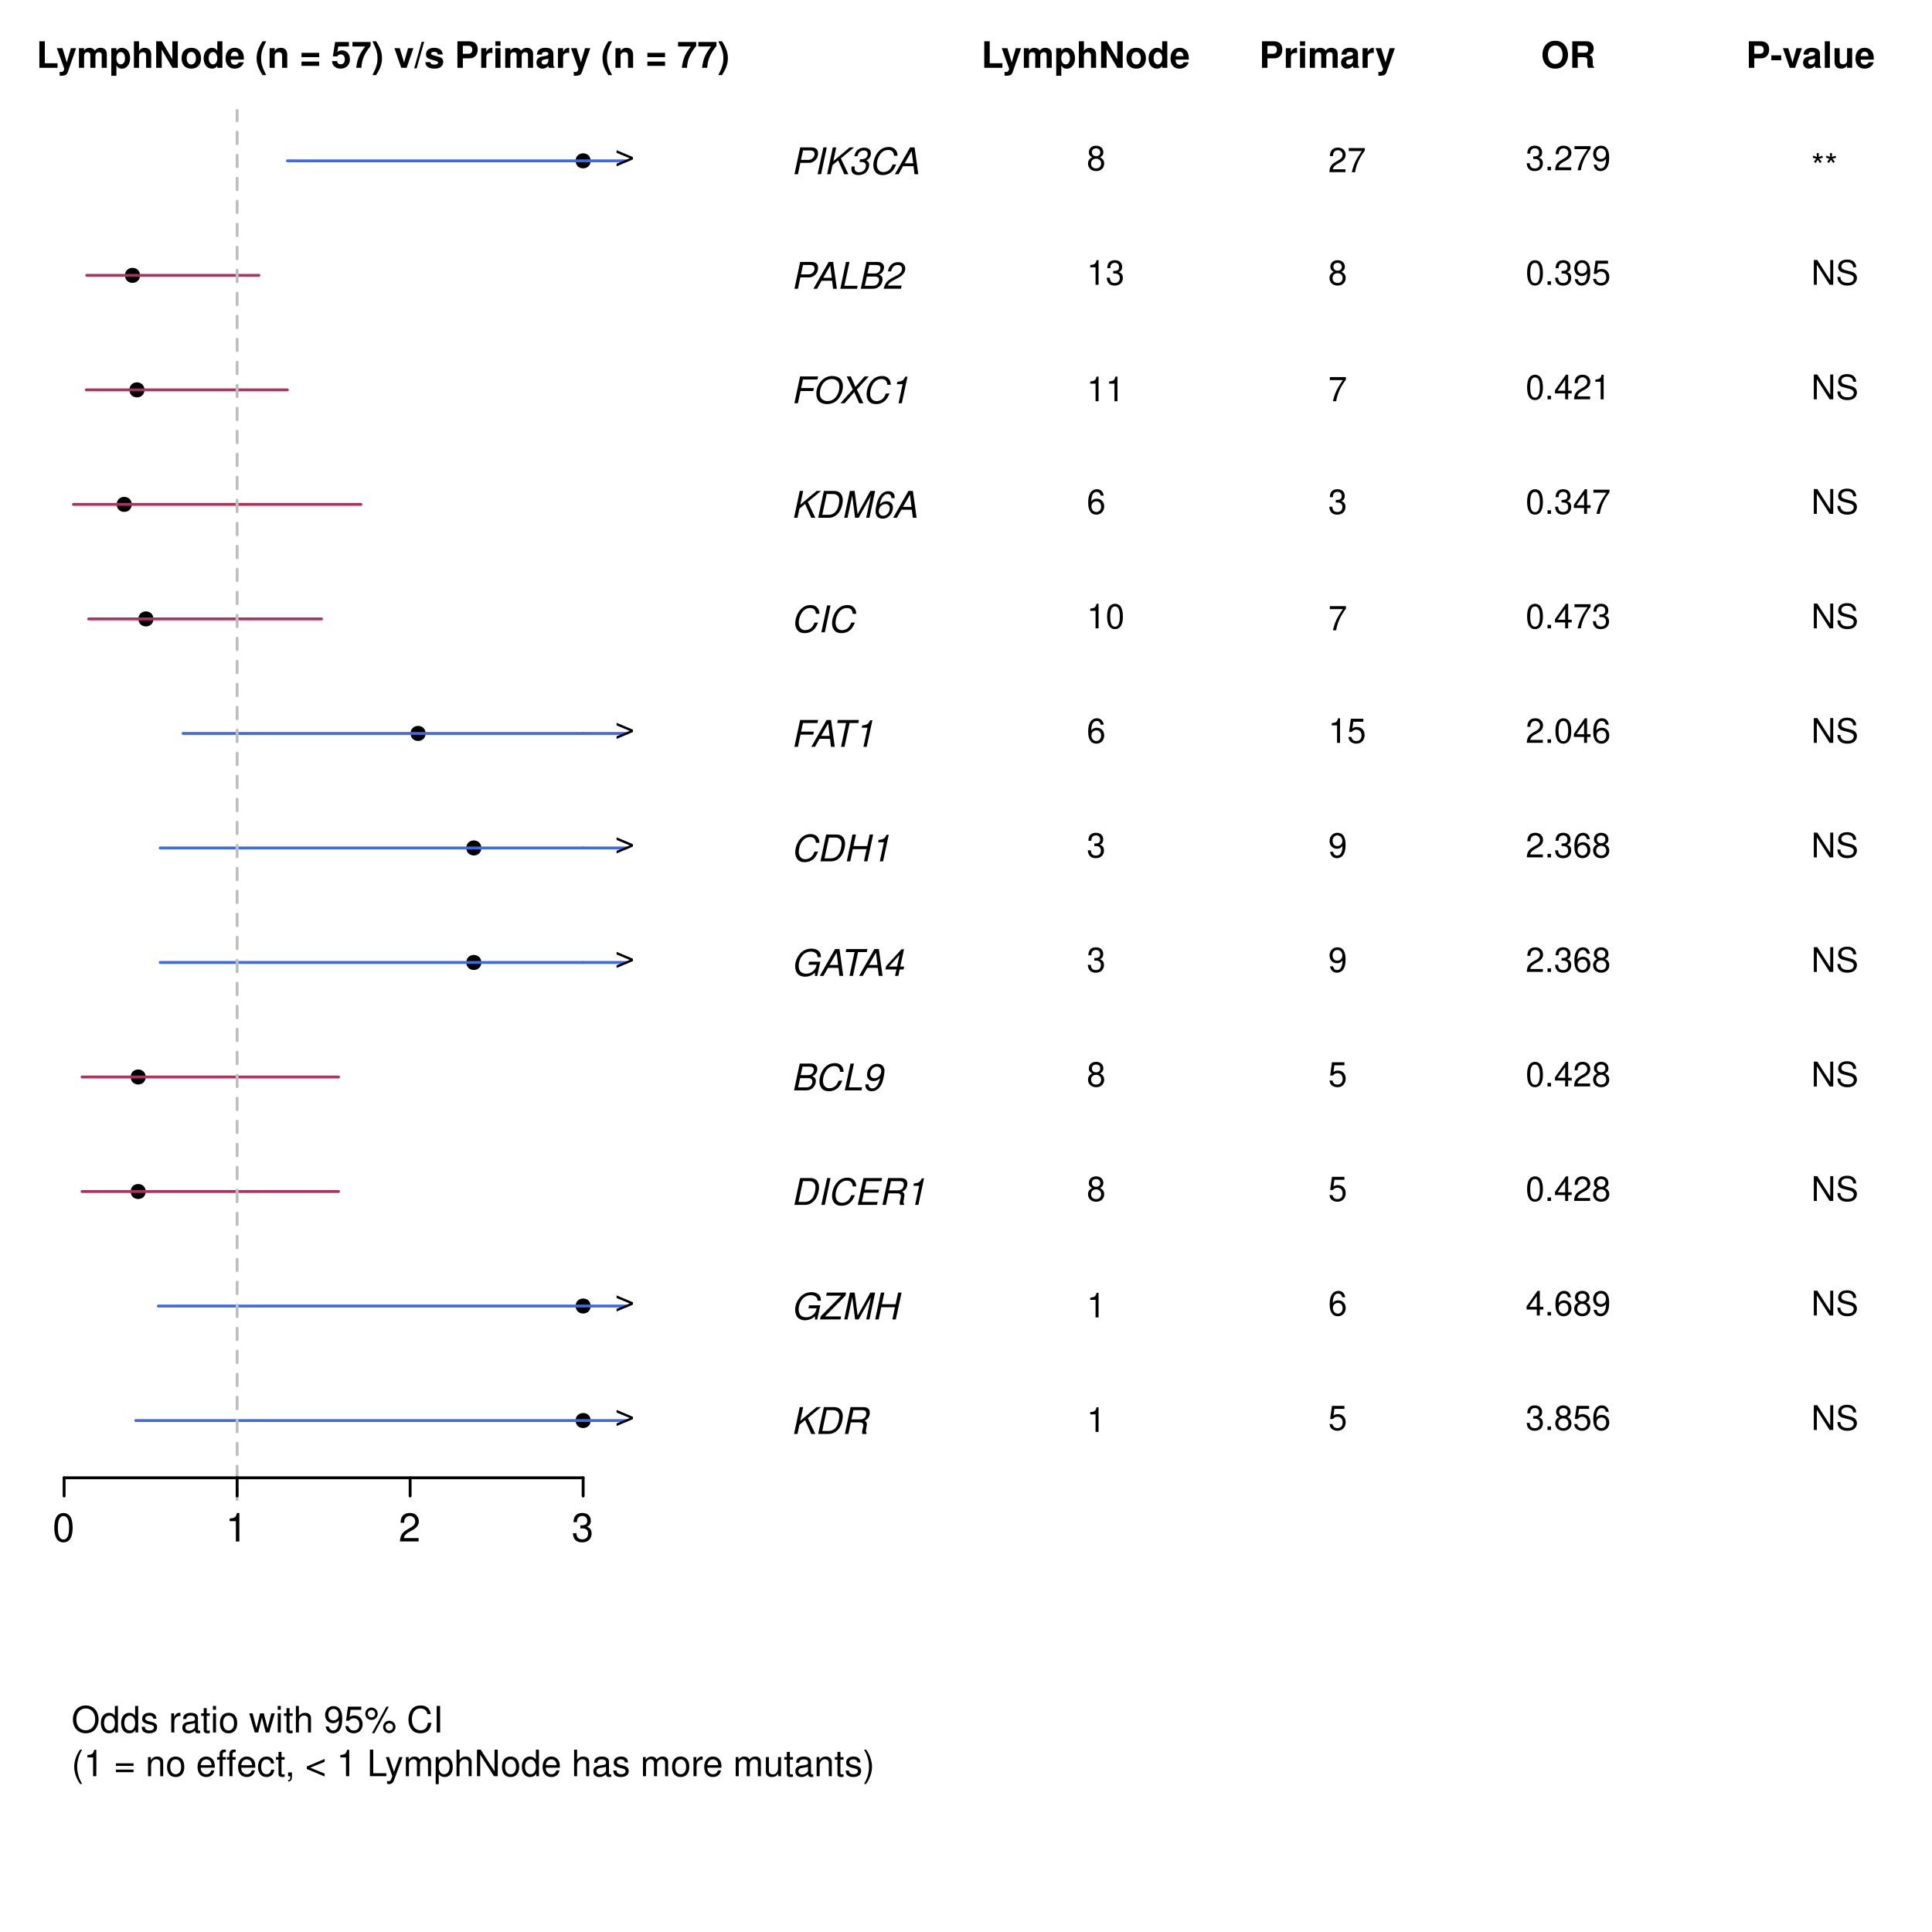 <?xml version="1.0" encoding="UTF-8"?>
<svg xmlns="http://www.w3.org/2000/svg" xmlns:xlink="http://www.w3.org/1999/xlink" width="504pt" height="504pt" viewBox="0 0 504 504" version="1.1">
<defs>
<g>
<symbol overflow="visible" id="glyph0-0">
<path style="stroke:none;" d=""/>
</symbol>
<symbol overflow="visible" id="glyph0-1">
<path style="stroke:none;" d="M 4.703 -2.328 L 0.438 -4.125 L 0.438 -3.438 L 3.875 -2.016 L 0.438 -0.609 L 0.438 0.078 L 4.703 -1.719 Z M 4.703 -2.328 "/>
</symbol>
<symbol overflow="visible" id="glyph1-0">
<path style="stroke:none;" d=""/>
</symbol>
<symbol overflow="visible" id="glyph1-1">
<path style="stroke:none;" d="M 2.828 -7.438 C 2.156 -7.438 1.531 -7.141 1.156 -6.625 C 0.672 -5.969 0.438 -4.984 0.438 -3.609 C 0.438 -1.094 1.266 0.234 2.828 0.234 C 4.375 0.234 5.219 -1.094 5.219 -3.547 C 5.219 -4.984 5 -5.953 4.516 -6.625 C 4.125 -7.141 3.516 -7.438 2.828 -7.438 Z M 2.828 -6.641 C 3.812 -6.641 4.297 -5.641 4.297 -3.625 C 4.297 -1.5 3.812 -0.516 2.812 -0.516 C 1.859 -0.516 1.375 -1.547 1.375 -3.594 C 1.375 -5.641 1.859 -6.641 2.828 -6.641 Z M 2.828 -6.641 "/>
</symbol>
<symbol overflow="visible" id="glyph1-2">
<path style="stroke:none;" d="M 2.672 -5.297 L 2.672 0 L 3.578 0 L 3.578 -7.438 L 2.969 -7.438 C 2.656 -6.297 2.453 -6.141 1.047 -5.969 L 1.047 -5.297 Z M 2.672 -5.297 "/>
</symbol>
<symbol overflow="visible" id="glyph1-3">
<path style="stroke:none;" d="M 5.203 -0.891 L 1.375 -0.891 C 1.469 -1.516 1.797 -1.906 2.688 -2.453 L 3.719 -3.031 C 4.734 -3.594 5.266 -4.359 5.266 -5.266 C 5.266 -5.891 5.016 -6.469 4.578 -6.875 C 4.156 -7.266 3.609 -7.438 2.922 -7.438 C 2 -7.438 1.312 -7.109 0.906 -6.484 C 0.656 -6.078 0.531 -5.625 0.516 -4.875 L 1.422 -4.875 C 1.453 -5.375 1.516 -5.672 1.641 -5.922 C 1.875 -6.375 2.344 -6.656 2.891 -6.656 C 3.719 -6.656 4.328 -6.047 4.328 -5.25 C 4.328 -4.656 4 -4.141 3.344 -3.766 L 2.406 -3.219 C 0.875 -2.344 0.438 -1.641 0.344 -0.016 L 5.203 -0.016 Z M 5.203 -0.891 "/>
</symbol>
<symbol overflow="visible" id="glyph1-4">
<path style="stroke:none;" d="M 2.281 -3.422 L 2.766 -3.422 C 3.766 -3.422 4.281 -2.969 4.281 -2.062 C 4.281 -1.125 3.719 -0.562 2.781 -0.562 C 1.781 -0.562 1.297 -1.078 1.234 -2.156 L 0.328 -2.156 C 0.375 -1.562 0.469 -1.172 0.656 -0.844 C 1.031 -0.125 1.734 0.234 2.734 0.234 C 4.25 0.234 5.203 -0.672 5.203 -2.078 C 5.203 -3.031 4.844 -3.547 3.969 -3.844 C 4.656 -4.125 5 -4.641 5 -5.391 C 5 -6.672 4.156 -7.438 2.766 -7.438 C 1.297 -7.438 0.516 -6.625 0.484 -5.047 L 1.391 -5.047 C 1.406 -5.5 1.438 -5.75 1.562 -5.984 C 1.766 -6.406 2.219 -6.656 2.781 -6.656 C 3.578 -6.656 4.062 -6.172 4.062 -5.359 C 4.062 -4.844 3.875 -4.516 3.484 -4.344 C 3.234 -4.25 2.906 -4.203 2.281 -4.188 Z M 2.281 -3.422 "/>
</symbol>
<symbol overflow="visible" id="glyph2-0">
<path style="stroke:none;" d=""/>
</symbol>
<symbol overflow="visible" id="glyph2-1">
<path style="stroke:none;" d="M 2.172 -2.391 L 3.641 -3.609 L 5.25 0 L 6.312 0 L 4.344 -4.141 L 7.797 -7 L 6.656 -7 L 2.391 -3.422 L 3.141 -7 L 2.25 -7 L 0.766 0 L 1.656 0 Z M 2.172 -2.391 "/>
</symbol>
<symbol overflow="visible" id="glyph2-2">
<path style="stroke:none;" d="M 0.859 0 L 3.562 0 C 4.594 0 5.469 -0.438 6.172 -1.281 C 6.828 -2.094 7.281 -3.484 7.281 -4.688 C 7.281 -5.375 7 -6.094 6.547 -6.5 C 6.172 -6.828 5.672 -7 5.047 -7 L 2.344 -7 Z M 1.922 -0.781 L 3.078 -6.203 L 4.719 -6.203 C 5.75 -6.203 6.359 -5.609 6.359 -4.609 C 6.359 -3.719 6.062 -2.578 5.672 -1.969 C 5.188 -1.203 4.438 -0.781 3.562 -0.781 Z M 1.922 -0.781 "/>
</symbol>
<symbol overflow="visible" id="glyph2-3">
<path style="stroke:none;" d="M 2.438 -3.016 L 4.734 -3.016 C 5.359 -3.016 5.703 -2.766 5.703 -2.297 C 5.703 -2.125 5.672 -1.922 5.625 -1.719 C 5.391 -0.766 5.391 -0.766 5.391 -0.453 C 5.391 -0.297 5.406 -0.188 5.438 0 L 6.516 0 L 6.562 -0.219 C 6.438 -0.328 6.359 -0.516 6.359 -0.734 C 6.359 -0.828 6.375 -1 6.422 -1.203 C 6.594 -2.219 6.625 -2.344 6.625 -2.531 C 6.625 -2.969 6.5 -3.156 6.047 -3.453 C 6.422 -3.672 6.578 -3.766 6.75 -3.922 C 7.125 -4.281 7.391 -4.922 7.391 -5.516 C 7.391 -6.531 6.828 -7 5.609 -7 L 2.375 -7 L 0.891 0 L 1.797 0 Z M 2.594 -3.797 L 3.125 -6.203 L 5.328 -6.203 C 5.828 -6.203 6.078 -6.141 6.266 -5.938 C 6.391 -5.797 6.469 -5.578 6.469 -5.359 C 6.469 -4.984 6.328 -4.578 6.125 -4.312 C 5.844 -3.969 5.438 -3.797 4.812 -3.797 Z M 2.594 -3.797 "/>
</symbol>
<symbol overflow="visible" id="glyph2-4">
<path style="stroke:none;" d="M 7.609 -3.688 L 4.688 -3.688 L 4.516 -2.906 L 6.656 -2.906 L 6.594 -2.656 C 6.453 -2.031 6.172 -1.578 5.672 -1.188 C 5.156 -0.766 4.609 -0.562 3.938 -0.562 C 3.234 -0.562 2.625 -0.828 2.328 -1.266 C 2.094 -1.609 1.969 -2.109 1.969 -2.656 C 1.969 -3.5 2.297 -4.484 2.812 -5.156 C 3.391 -5.922 4.219 -6.328 5.156 -6.328 C 5.734 -6.328 6.219 -6.156 6.531 -5.828 C 6.781 -5.578 6.875 -5.312 6.891 -4.875 L 7.766 -4.875 L 7.766 -5.031 C 7.766 -6.312 6.828 -7.109 5.328 -7.109 C 4.219 -7.109 3.266 -6.719 2.516 -5.984 C 1.609 -5.062 1.047 -3.75 1.047 -2.5 C 1.047 -1.609 1.375 -0.781 1.906 -0.328 C 2.344 0.016 2.969 0.219 3.625 0.219 C 4.25 0.219 4.906 0.047 5.438 -0.25 C 5.656 -0.391 5.844 -0.516 6.203 -0.828 L 6.25 0.031 L 6.812 0.031 Z M 7.609 -3.688 "/>
</symbol>
<symbol overflow="visible" id="glyph2-5">
<path style="stroke:none;" d="M 7.078 -7 L 2.031 -7 L 1.875 -6.203 L 5.766 -6.203 L 0.438 -0.812 L 0.266 0 L 5.609 0 L 5.766 -0.781 L 1.562 -0.781 L 6.891 -6.188 Z M 7.078 -7 "/>
</symbol>
<symbol overflow="visible" id="glyph2-6">
<path style="stroke:none;" d="M 4.484 0 L 7.688 -5.797 L 6.453 0 L 7.297 0 L 8.781 -7 L 7.531 -7 L 4.219 -0.984 L 3.438 -7 L 2.203 -7 L 0.719 0 L 1.578 0 L 2.812 -5.797 L 3.547 0 Z M 4.484 0 "/>
</symbol>
<symbol overflow="visible" id="glyph2-7">
<path style="stroke:none;" d="M 5.953 -3.188 L 5.281 0 L 6.172 0 L 7.672 -7 L 6.766 -7 L 6.125 -3.969 L 2.547 -3.969 L 3.188 -7 L 2.281 -7 L 0.797 0 L 1.703 0 L 2.375 -3.188 Z M 5.953 -3.188 "/>
</symbol>
<symbol overflow="visible" id="glyph2-8">
<path style="stroke:none;" d="M 3.344 -7 L 2.453 -7 L 0.953 0 L 1.859 0 Z M 3.344 -7 "/>
</symbol>
<symbol overflow="visible" id="glyph2-9">
<path style="stroke:none;" d="M 7.391 -4.828 C 7.359 -5.391 7.266 -5.75 7.078 -6.078 C 6.688 -6.75 6.016 -7.109 5.109 -7.109 C 3.984 -7.109 3.047 -6.656 2.297 -5.75 C 1.547 -4.844 1.078 -3.531 1.078 -2.328 C 1.078 -1.656 1.266 -1.047 1.625 -0.594 C 2.062 -0.031 2.672 0.219 3.516 0.219 C 4.531 0.219 5.422 -0.156 6.047 -0.828 C 6.422 -1.25 6.719 -1.781 7.047 -2.547 L 6.109 -2.547 C 5.875 -2 5.719 -1.719 5.547 -1.484 C 5.141 -0.906 4.406 -0.562 3.656 -0.562 C 2.656 -0.562 2 -1.328 2 -2.5 C 2 -3.375 2.281 -4.328 2.766 -5.062 C 3.359 -5.922 4.062 -6.328 4.938 -6.328 C 5.906 -6.328 6.391 -5.859 6.469 -4.828 Z M 7.391 -4.828 "/>
</symbol>
<symbol overflow="visible" id="glyph2-10">
<path style="stroke:none;" d="M 2.453 -3.188 L 6.234 -3.188 L 6.406 -3.969 L 2.609 -3.969 L 3.094 -6.203 L 7.047 -6.203 L 7.203 -7 L 2.344 -7 L 0.859 0 L 5.875 0 L 6.047 -0.781 L 1.922 -0.781 Z M 2.453 -3.188 "/>
</symbol>
<symbol overflow="visible" id="glyph2-11">
<path style="stroke:none;" d="M 3.547 -4.984 L 2.484 0 L 3.328 0 L 4.812 -6.938 L 4.25 -6.938 C 3.734 -5.906 3.531 -5.781 2.156 -5.578 L 2.031 -4.984 Z M 3.547 -4.984 "/>
</symbol>
<symbol overflow="visible" id="glyph2-12">
<path style="stroke:none;" d="M 0.766 0 L 3.922 0 C 4.703 0 5.328 -0.266 5.828 -0.828 C 6.234 -1.297 6.453 -1.859 6.453 -2.469 C 6.453 -3.062 6.188 -3.391 5.516 -3.688 C 6.359 -4.062 6.828 -4.75 6.828 -5.609 C 6.828 -5.984 6.719 -6.25 6.469 -6.5 C 6.156 -6.844 5.75 -7 5.078 -7 L 2.25 -7 Z M 2.5 -3.984 L 2.984 -6.203 L 4.703 -6.203 C 5.531 -6.203 5.906 -5.953 5.906 -5.375 C 5.906 -5.031 5.766 -4.688 5.531 -4.422 C 5.25 -4.109 4.875 -3.984 4.234 -3.984 Z M 1.828 -0.781 L 2.344 -3.188 L 4.516 -3.188 C 5.172 -3.188 5.531 -2.891 5.531 -2.328 C 5.531 -1.953 5.422 -1.625 5.203 -1.328 C 4.906 -0.953 4.531 -0.781 4 -0.781 Z M 1.828 -0.781 "/>
</symbol>
<symbol overflow="visible" id="glyph2-13">
<path style="stroke:none;" d="M 3.156 -7 L 2.25 -7 L 0.766 0 L 5.125 0 L 5.281 -0.781 L 1.828 -0.781 Z M 3.156 -7 "/>
</symbol>
<symbol overflow="visible" id="glyph2-14">
<path style="stroke:none;" d="M 0.812 -1.578 C 0.812 -1.484 0.812 -1.375 0.812 -1.312 C 0.812 -0.391 1.469 0.219 2.469 0.219 C 3.062 0.219 3.609 0.016 4.109 -0.422 C 4.734 -0.953 5.094 -1.578 5.359 -2.609 C 5.609 -3.516 5.781 -4.562 5.781 -5.156 C 5.781 -5.609 5.609 -6.078 5.312 -6.391 C 5 -6.75 4.516 -6.938 3.906 -6.938 C 2.406 -6.938 1.234 -5.688 1.234 -4.094 C 1.234 -3.078 1.906 -2.438 2.922 -2.438 C 3.344 -2.438 3.797 -2.562 4.109 -2.766 C 4.234 -2.859 4.359 -2.953 4.641 -3.203 C 4.25 -1.422 3.562 -0.516 2.594 -0.516 C 2.031 -0.516 1.656 -0.906 1.656 -1.484 L 1.656 -1.578 Z M 3.797 -6.203 C 4.438 -6.203 4.938 -5.703 4.938 -5.062 C 4.938 -4.016 4.141 -3.172 3.172 -3.172 C 2.484 -3.172 2.078 -3.594 2.078 -4.281 C 2.078 -5.328 2.859 -6.203 3.797 -6.203 Z M 3.797 -6.203 "/>
</symbol>
<symbol overflow="visible" id="glyph2-15">
<path style="stroke:none;" d="M 5.031 -2.094 L 5.281 0 L 6.266 0 L 5.297 -7 L 4.141 -7 L 0.156 0 L 1.109 0 L 2.297 -2.094 Z M 4.938 -2.844 L 2.719 -2.844 L 4.547 -6.047 Z M 4.938 -2.844 "/>
</symbol>
<symbol overflow="visible" id="glyph2-16">
<path style="stroke:none;" d="M 4.734 -6.203 L 7.016 -6.203 L 7.172 -7 L 1.672 -7 L 1.516 -6.203 L 3.828 -6.203 L 2.5 0 L 3.406 0 Z M 4.734 -6.203 "/>
</symbol>
<symbol overflow="visible" id="glyph2-17">
<path style="stroke:none;" d="M 3.484 -1.672 L 3.125 0 L 3.969 0 L 4.328 -1.672 L 5.344 -1.672 L 5.5 -2.422 L 4.484 -2.422 L 5.453 -6.938 L 4.812 -6.938 L 0.812 -2.562 L 0.609 -1.672 Z M 3.641 -2.422 L 1.531 -2.422 L 4.281 -5.469 Z M 3.641 -2.422 "/>
</symbol>
<symbol overflow="visible" id="glyph2-18">
<path style="stroke:none;" d="M 2.453 -3.188 L 5.781 -3.188 L 5.938 -3.969 L 2.609 -3.969 L 3.094 -6.203 L 6.875 -6.203 L 7.047 -7 L 2.344 -7 L 0.859 0 L 1.766 0 Z M 2.453 -3.188 "/>
</symbol>
<symbol overflow="visible" id="glyph2-19">
<path style="stroke:none;" d="M 5.875 -5.125 L 5.891 -5.406 C 5.891 -6.344 5.234 -6.938 4.219 -6.938 C 3.297 -6.938 2.531 -6.453 1.922 -5.484 C 1.359 -4.578 0.906 -2.844 0.906 -1.625 C 0.906 -0.484 1.609 0.219 2.75 0.219 C 3.562 0.219 4.266 -0.141 4.797 -0.844 C 5.188 -1.359 5.438 -2.062 5.438 -2.656 C 5.438 -3.656 4.766 -4.312 3.734 -4.312 C 3.109 -4.312 2.562 -4.062 2.016 -3.484 C 2.312 -5.156 3.094 -6.203 4.078 -6.203 C 4.516 -6.203 4.859 -5.984 4.953 -5.609 C 5 -5.484 5.016 -5.359 5.031 -5.125 Z M 3.516 -3.578 C 4.156 -3.578 4.594 -3.141 4.594 -2.516 C 4.594 -1.406 3.828 -0.516 2.875 -0.516 C 2.203 -0.516 1.75 -1 1.75 -1.688 C 1.75 -2.75 2.516 -3.578 3.516 -3.578 Z M 3.516 -3.578 "/>
</symbol>
<symbol overflow="visible" id="glyph2-20">
<path style="stroke:none;" d="M 5.156 -7.109 C 4.062 -7.109 3.141 -6.703 2.359 -5.891 C 1.5 -5.016 1 -3.75 1 -2.516 C 1 -1.688 1.25 -0.953 1.703 -0.516 C 2.156 -0.062 2.938 0.219 3.75 0.219 C 4.656 0.219 5.469 -0.031 6.094 -0.516 C 7.219 -1.375 7.938 -2.938 7.938 -4.453 C 7.938 -5.203 7.672 -5.938 7.25 -6.375 C 6.781 -6.844 6.031 -7.109 5.156 -7.109 Z M 5.031 -6.328 C 5.688 -6.328 6.297 -6.062 6.625 -5.641 C 6.891 -5.312 7.016 -4.859 7.016 -4.281 C 7.016 -3.391 6.719 -2.469 6.219 -1.781 C 5.656 -1 4.812 -0.562 3.875 -0.562 C 3.25 -0.562 2.641 -0.828 2.312 -1.25 C 2.047 -1.578 1.922 -2.031 1.922 -2.594 C 1.922 -3.484 2.219 -4.406 2.719 -5.125 C 3.281 -5.875 4.141 -6.328 5.031 -6.328 Z M 5.031 -6.328 "/>
</symbol>
<symbol overflow="visible" id="glyph2-21">
<path style="stroke:none;" d="M 4.516 -3.594 L 7.625 -7 L 6.531 -7 L 4.141 -4.266 L 2.938 -7 L 1.859 -7 L 3.469 -3.594 L 0.219 0 L 1.312 0 L 3.844 -2.922 L 5.125 0 L 6.234 0 Z M 4.516 -3.594 "/>
</symbol>
<symbol overflow="visible" id="glyph2-22">
<path style="stroke:none;" d="M 2.406 -2.969 L 4.594 -2.969 C 5.203 -2.969 5.656 -3.125 6.078 -3.469 C 6.688 -3.938 7.031 -4.672 7.031 -5.453 C 7.031 -6.469 6.438 -7 5.25 -7 L 2.359 -7 L 0.875 0 L 1.781 0 Z M 2.578 -3.75 L 3.094 -6.203 L 4.953 -6.203 C 5.703 -6.203 6.109 -5.875 6.109 -5.281 C 6.109 -4.938 6 -4.625 5.781 -4.344 C 5.453 -3.938 5.047 -3.75 4.438 -3.75 Z M 2.578 -3.75 "/>
</symbol>
<symbol overflow="visible" id="glyph2-23">
<path style="stroke:none;" d="M 5.031 -0.828 L 1.406 -0.828 C 1.578 -1.312 2.109 -1.812 2.984 -2.25 L 4.062 -2.828 C 5.344 -3.484 5.969 -4.281 5.969 -5.266 C 5.969 -5.703 5.828 -6.109 5.562 -6.391 C 5.25 -6.766 4.781 -6.938 4.141 -6.938 C 2.656 -6.938 1.812 -6.188 1.422 -4.531 L 2.281 -4.531 C 2.391 -4.969 2.5 -5.266 2.672 -5.516 C 2.969 -5.953 3.469 -6.203 4.016 -6.203 C 4.688 -6.203 5.125 -5.781 5.125 -5.156 C 5.125 -4.516 4.656 -3.922 3.859 -3.516 L 2.859 -3 C 1.188 -2.094 0.766 -1.578 0.328 -0.016 L 4.844 -0.016 Z M 5.031 -0.828 "/>
</symbol>
<symbol overflow="visible" id="glyph2-24">
<path style="stroke:none;" d="M 2.797 -3.188 C 3 -3.203 3.094 -3.203 3.234 -3.203 C 4.031 -3.203 4.484 -2.875 4.484 -2.312 C 4.484 -1.25 3.734 -0.516 2.672 -0.516 C 1.969 -0.516 1.531 -0.906 1.531 -1.5 C 1.531 -1.656 1.547 -1.766 1.578 -2.016 L 0.734 -2.016 C 0.703 -1.719 0.688 -1.578 0.688 -1.406 C 0.688 -0.359 1.344 0.219 2.531 0.219 C 3.391 0.219 4.125 -0.078 4.625 -0.625 C 5.062 -1.109 5.328 -1.797 5.328 -2.438 C 5.328 -3 5.125 -3.312 4.594 -3.594 C 5.406 -4.062 5.781 -4.641 5.781 -5.5 C 5.781 -6.375 5.094 -6.938 4.031 -6.938 C 3.25 -6.938 2.562 -6.656 2.094 -6.109 C 1.812 -5.781 1.641 -5.406 1.453 -4.703 L 2.297 -4.703 C 2.391 -5.141 2.484 -5.375 2.625 -5.578 C 2.922 -5.984 3.375 -6.203 3.922 -6.203 C 4.547 -6.203 4.938 -5.875 4.938 -5.359 C 4.938 -4.969 4.812 -4.594 4.609 -4.359 C 4.344 -4.062 3.844 -3.906 3.125 -3.906 L 2.953 -3.906 Z M 2.797 -3.188 "/>
</symbol>
<symbol overflow="visible" id="glyph3-0">
<path style="stroke:none;" d=""/>
</symbol>
<symbol overflow="visible" id="glyph3-1">
<path style="stroke:none;" d="M 2.188 -6.922 L 0.766 -6.922 L 0.766 0 L 5.5 0 L 5.5 -1.188 L 2.188 -1.188 Z M 2.188 -6.922 "/>
</symbol>
<symbol overflow="visible" id="glyph3-2">
<path style="stroke:none;" d="M 3.75 -5.125 L 2.672 -1.391 L 1.547 -5.125 L 0.078 -5.125 L 2 0.203 C 2 0.734 1.656 1.109 1.172 1.109 C 1.062 1.109 0.984 1.078 0.812 1.047 L 0.812 2.047 C 1.016 2.078 1.125 2.078 1.297 2.078 C 1.641 2.078 2.016 2.016 2.25 1.922 C 2.625 1.766 2.781 1.562 3 0.938 L 5.109 -5.125 Z M 3.75 -5.125 "/>
</symbol>
<symbol overflow="visible" id="glyph3-3">
<path style="stroke:none;" d="M 0.562 -5.125 L 0.562 0 L 1.906 0 L 1.906 -3.078 C 1.906 -3.719 2.234 -4.078 2.812 -4.078 C 3.266 -4.078 3.531 -3.828 3.531 -3.422 L 3.531 0 L 4.859 0 L 4.859 -3.078 C 4.859 -3.703 5.203 -4.078 5.781 -4.078 C 6.219 -4.078 6.5 -3.828 6.5 -3.422 L 6.5 0 L 7.828 0 L 7.828 -3.625 C 7.828 -4.625 7.219 -5.219 6.188 -5.219 C 5.531 -5.219 5.094 -4.984 4.688 -4.453 C 4.453 -4.938 3.938 -5.219 3.297 -5.219 C 2.703 -5.219 2.328 -5.031 1.891 -4.5 L 1.891 -5.125 Z M 0.562 -5.125 "/>
</symbol>
<symbol overflow="visible" id="glyph3-4">
<path style="stroke:none;" d="M 1.875 -5.125 L 0.547 -5.125 L 0.547 2.078 L 1.875 2.078 L 1.875 -0.609 C 2.203 -0.031 2.656 0.234 3.312 0.234 C 4.547 0.234 5.453 -0.938 5.453 -2.484 C 5.453 -3.219 5.25 -3.938 4.906 -4.406 C 4.562 -4.891 3.922 -5.219 3.312 -5.219 C 2.656 -5.219 2.203 -4.938 1.875 -4.375 Z M 3 -4.109 C 3.672 -4.109 4.125 -3.453 4.125 -2.469 C 4.125 -1.531 3.672 -0.891 3 -0.891 C 2.328 -0.891 1.875 -1.531 1.875 -2.484 C 1.875 -3.453 2.328 -4.109 3 -4.109 Z M 3 -4.109 "/>
</symbol>
<symbol overflow="visible" id="glyph3-5">
<path style="stroke:none;" d="M 0.641 -6.922 L 0.641 0 L 1.969 0 L 1.969 -3.078 C 1.969 -3.672 2.391 -4.078 3 -4.078 C 3.281 -4.078 3.5 -3.984 3.656 -3.766 C 3.781 -3.594 3.812 -3.453 3.812 -3.141 L 3.812 0 L 5.141 0 L 5.141 -3.438 C 5.141 -4.078 4.969 -4.531 4.609 -4.828 C 4.328 -5.078 3.891 -5.219 3.469 -5.219 C 2.812 -5.219 2.344 -4.953 1.969 -4.391 L 1.969 -6.922 Z M 0.641 -6.922 "/>
</symbol>
<symbol overflow="visible" id="glyph3-6">
<path style="stroke:none;" d="M 4.859 0 L 6.281 0 L 6.281 -6.922 L 4.859 -6.922 L 4.859 -2.219 L 2.109 -6.922 L 0.641 -6.922 L 0.641 0 L 2.078 0 L 2.078 -4.781 Z M 4.859 0 "/>
</symbol>
<symbol overflow="visible" id="glyph3-7">
<path style="stroke:none;" d="M 2.859 -5.219 C 1.297 -5.219 0.328 -4.188 0.328 -2.5 C 0.328 -0.812 1.297 0.219 2.875 0.219 C 4.438 0.219 5.406 -0.812 5.406 -2.453 C 5.406 -4.203 4.469 -5.219 2.859 -5.219 Z M 2.875 -4.141 C 3.594 -4.141 4.078 -3.484 4.078 -2.484 C 4.078 -1.516 3.578 -0.859 2.875 -0.859 C 2.141 -0.859 1.656 -1.516 1.656 -2.5 C 1.656 -3.484 2.141 -4.141 2.875 -4.141 Z M 2.875 -4.141 "/>
</symbol>
<symbol overflow="visible" id="glyph3-8">
<path style="stroke:none;" d="M 3.844 0 L 5.172 0 L 5.172 -6.922 L 3.844 -6.922 L 3.844 -4.469 C 3.516 -4.984 3.078 -5.219 2.438 -5.219 C 1.203 -5.219 0.281 -4.031 0.281 -2.484 C 0.281 -1.797 0.484 -1.094 0.828 -0.594 C 1.172 -0.094 1.812 0.219 2.438 0.219 C 3.078 0.219 3.516 -0.016 3.844 -0.516 Z M 2.719 -4.109 C 3.406 -4.109 3.844 -3.453 3.844 -2.469 C 3.844 -1.531 3.391 -0.891 2.719 -0.891 C 2.062 -0.891 1.609 -1.547 1.609 -2.484 C 1.609 -3.453 2.062 -4.109 2.719 -4.109 Z M 2.719 -4.109 "/>
</symbol>
<symbol overflow="visible" id="glyph3-9">
<path style="stroke:none;" d="M 4.984 -2.141 C 4.984 -2.266 4.984 -2.312 4.984 -2.375 C 4.984 -2.891 4.906 -3.359 4.781 -3.719 C 4.453 -4.656 3.625 -5.219 2.578 -5.219 C 1.109 -5.219 0.203 -4.156 0.203 -2.438 C 0.203 -0.781 1.109 0.219 2.562 0.219 C 3.703 0.219 4.641 -0.422 4.938 -1.438 L 3.625 -1.438 C 3.453 -1.031 3.094 -0.797 2.609 -0.797 C 2.219 -0.797 1.922 -0.953 1.734 -1.25 C 1.609 -1.438 1.562 -1.656 1.531 -2.141 Z M 1.562 -3.031 C 1.641 -3.812 1.969 -4.203 2.562 -4.203 C 3.172 -4.203 3.531 -3.797 3.594 -3.031 Z M 1.562 -3.031 "/>
</symbol>
<symbol overflow="visible" id="glyph3-10">
<path style="stroke:none;" d=""/>
</symbol>
<symbol overflow="visible" id="glyph3-11">
<path style="stroke:none;" d="M 1.922 -6.922 C 0.844 -5.266 0.375 -3.984 0.375 -2.516 C 0.375 -1.047 0.844 0.25 1.922 1.906 L 2.875 1.906 C 1.859 -0.062 1.547 -1.109 1.547 -2.516 C 1.547 -3.906 1.875 -4.984 2.875 -6.922 Z M 1.922 -6.922 "/>
</symbol>
<symbol overflow="visible" id="glyph3-12">
<path style="stroke:none;" d="M 0.594 -5.125 L 0.594 0 L 1.922 0 L 1.922 -3.078 C 1.922 -3.688 2.344 -4.078 3 -4.078 C 3.578 -4.078 3.859 -3.766 3.859 -3.156 L 3.859 0 L 5.188 0 L 5.188 -3.438 C 5.188 -4.578 4.562 -5.219 3.469 -5.219 C 2.781 -5.219 2.312 -4.969 1.922 -4.391 L 1.922 -5.125 Z M 0.594 -5.125 "/>
</symbol>
<symbol overflow="visible" id="glyph3-13">
<path style="stroke:none;" d="M 5.078 -3.906 L 0.469 -3.906 L 0.469 -2.781 L 5.078 -2.781 Z M 5.078 -1.625 L 0.469 -1.625 L 0.469 -0.5 L 5.078 -0.5 Z M 5.078 -1.625 "/>
</symbol>
<symbol overflow="visible" id="glyph3-14">
<path style="stroke:none;" d="M 4.641 -6.734 L 1.047 -6.734 L 0.453 -2.984 L 1.641 -2.984 C 1.781 -3.312 2.094 -3.5 2.5 -3.5 C 3.172 -3.5 3.578 -3.016 3.578 -2.188 C 3.578 -1.406 3.172 -0.922 2.5 -0.922 C 1.922 -0.922 1.594 -1.219 1.562 -1.75 L 0.25 -1.75 C 0.281 -0.578 1.172 0.219 2.484 0.219 C 3.922 0.219 4.906 -0.766 4.906 -2.219 C 4.906 -3.609 4.062 -4.547 2.812 -4.547 C 2.359 -4.547 2.031 -4.438 1.641 -4.141 L 1.859 -5.547 L 4.641 -5.547 Z M 4.641 -6.734 "/>
</symbol>
<symbol overflow="visible" id="glyph3-15">
<path style="stroke:none;" d="M 5.016 -6.734 L 0.281 -6.734 L 0.281 -5.547 L 3.625 -5.547 C 3.219 -5.109 2.406 -3.891 2.141 -3.297 C 1.688 -2.312 1.438 -1.438 1.266 0 L 2.609 0 C 2.719 -2.125 3.422 -3.766 5.016 -5.688 Z M 5.016 -6.734 "/>
</symbol>
<symbol overflow="visible" id="glyph3-16">
<path style="stroke:none;" d="M 1.156 1.906 C 2.25 0.25 2.703 -1.047 2.703 -2.516 C 2.703 -3.984 2.25 -5.266 1.156 -6.922 L 0.203 -6.922 C 1.219 -4.969 1.531 -3.906 1.531 -2.516 C 1.531 -1.109 1.219 -0.031 0.203 1.906 Z M 1.156 1.906 "/>
</symbol>
<symbol overflow="visible" id="glyph3-17">
<path style="stroke:none;" d="M 3.328 0 L 5.094 -5.125 L 3.688 -5.125 L 2.656 -1.375 L 1.531 -5.125 L 0.141 -5.125 L 1.922 0 Z M 3.328 0 "/>
</symbol>
<symbol overflow="visible" id="glyph3-18">
<path style="stroke:none;" d="M 1.969 -6.781 L 0.016 0.141 L 0.656 0.141 L 2.609 -6.781 Z M 1.969 -6.781 "/>
</symbol>
<symbol overflow="visible" id="glyph3-19">
<path style="stroke:none;" d="M 4.797 -3.484 C 4.781 -4.562 3.938 -5.219 2.562 -5.219 C 1.266 -5.219 0.453 -4.562 0.453 -3.5 C 0.453 -3.156 0.562 -2.875 0.734 -2.672 C 0.922 -2.484 1.078 -2.406 1.578 -2.234 L 3.156 -1.75 C 3.5 -1.641 3.609 -1.531 3.609 -1.328 C 3.609 -1.016 3.234 -0.828 2.625 -0.828 C 2.266 -0.828 2 -0.891 1.828 -1 C 1.688 -1.109 1.641 -1.219 1.578 -1.484 L 0.281 -1.484 C 0.312 -0.359 1.141 0.219 2.703 0.219 C 3.406 0.219 3.953 0.062 4.328 -0.234 C 4.719 -0.547 4.938 -1.016 4.938 -1.516 C 4.938 -2.188 4.609 -2.609 3.938 -2.812 L 2.25 -3.297 C 1.875 -3.406 1.781 -3.484 1.781 -3.703 C 1.781 -3.984 2.094 -4.172 2.562 -4.172 C 3.188 -4.172 3.5 -3.938 3.516 -3.484 Z M 4.797 -3.484 "/>
</symbol>
<symbol overflow="visible" id="glyph3-20">
<path style="stroke:none;" d="M 2.141 -2.469 L 3.922 -2.469 C 5.203 -2.469 6.016 -3.375 6.016 -4.781 C 6.016 -6.172 5.219 -6.922 3.781 -6.922 L 0.719 -6.922 L 0.719 0 L 2.141 0 Z M 2.141 -3.656 L 2.141 -5.734 L 3.484 -5.734 C 4.234 -5.734 4.594 -5.406 4.594 -4.703 C 4.594 -3.984 4.234 -3.656 3.484 -3.656 Z M 2.141 -3.656 "/>
</symbol>
<symbol overflow="visible" id="glyph3-21">
<path style="stroke:none;" d="M 0.594 -5.125 L 0.594 0 L 1.922 0 L 1.922 -2.719 C 1.922 -3.5 2.312 -3.891 3.094 -3.891 C 3.234 -3.891 3.328 -3.891 3.516 -3.859 L 3.516 -5.203 C 3.438 -5.219 3.406 -5.219 3.359 -5.219 C 2.75 -5.219 2.219 -4.812 1.922 -4.125 L 1.922 -5.125 Z M 0.594 -5.125 "/>
</symbol>
<symbol overflow="visible" id="glyph3-22">
<path style="stroke:none;" d="M 1.969 -5.125 L 0.641 -5.125 L 0.641 0 L 1.969 0 Z M 1.969 -6.922 L 0.641 -6.922 L 0.641 -5.734 L 1.969 -5.734 Z M 1.969 -6.922 "/>
</symbol>
<symbol overflow="visible" id="glyph3-23">
<path style="stroke:none;" d="M 4.984 -0.156 C 4.75 -0.375 4.672 -0.531 4.672 -0.781 L 4.672 -3.641 C 4.672 -4.688 3.969 -5.219 2.578 -5.219 C 1.188 -5.219 0.469 -4.625 0.375 -3.438 L 1.656 -3.438 C 1.734 -3.969 1.953 -4.141 2.609 -4.141 C 3.109 -4.141 3.375 -3.969 3.375 -3.625 C 3.375 -3.453 3.281 -3.312 3.141 -3.234 C 2.969 -3.141 2.969 -3.141 2.312 -3.031 L 1.781 -2.938 C 0.766 -2.766 0.266 -2.234 0.266 -1.328 C 0.266 -0.406 0.891 0.219 1.828 0.219 C 2.391 0.219 2.906 -0.016 3.375 -0.516 C 3.375 -0.25 3.406 -0.156 3.531 0 L 4.984 0 Z M 3.375 -2.062 C 3.375 -1.297 3 -0.859 2.312 -0.859 C 1.875 -0.859 1.594 -1.094 1.594 -1.469 C 1.594 -1.875 1.812 -2.062 2.359 -2.172 L 2.812 -2.266 C 3.156 -2.328 3.219 -2.344 3.375 -2.422 Z M 3.375 -2.062 "/>
</symbol>
<symbol overflow="visible" id="glyph3-24">
<path style="stroke:none;" d="M 3.703 -7.047 C 2.734 -7.047 1.938 -6.719 1.344 -6.078 C 0.734 -5.422 0.375 -4.453 0.375 -3.406 C 0.375 -2.375 0.734 -1.391 1.344 -0.734 C 1.953 -0.094 2.719 0.219 3.719 0.219 C 4.703 0.219 5.484 -0.094 6.078 -0.734 C 6.672 -1.375 7.047 -2.391 7.047 -3.359 C 7.047 -4.453 6.703 -5.422 6.078 -6.078 C 5.469 -6.734 4.719 -7.047 3.703 -7.047 Z M 3.719 -5.828 C 4.891 -5.828 5.625 -4.875 5.625 -3.375 C 5.625 -1.953 4.859 -1 3.719 -1 C 2.562 -1 1.812 -1.953 1.812 -3.406 C 1.812 -4.875 2.562 -5.828 3.719 -5.828 Z M 3.719 -5.828 "/>
</symbol>
<symbol overflow="visible" id="glyph3-25">
<path style="stroke:none;" d="M 2.188 -2.75 L 3.812 -2.75 C 4.438 -2.75 4.703 -2.5 4.703 -1.922 L 4.703 -1.641 C 4.688 -1.469 4.688 -1.297 4.688 -1.188 C 4.688 -0.531 4.734 -0.328 4.906 0 L 6.438 0 L 6.438 -0.25 C 6.219 -0.375 6.125 -0.516 6.125 -0.828 C 6.094 -2.875 6.047 -2.969 5.172 -3.344 C 5.953 -3.641 6.344 -4.203 6.344 -5.047 C 6.344 -5.609 6.141 -6.109 5.812 -6.453 C 5.5 -6.781 5.062 -6.922 4.469 -6.922 L 0.766 -6.922 L 0.766 0 L 2.188 0 Z M 2.188 -3.938 L 2.188 -5.734 L 3.906 -5.734 C 4.312 -5.734 4.469 -5.703 4.656 -5.562 C 4.828 -5.422 4.906 -5.172 4.906 -4.859 C 4.906 -4.516 4.828 -4.25 4.656 -4.109 C 4.5 -3.984 4.312 -3.938 3.906 -3.938 Z M 2.188 -3.938 "/>
</symbol>
<symbol overflow="visible" id="glyph3-26">
<path style="stroke:none;" d="M 2.828 -3.25 L 0.25 -3.25 L 0.25 -1.969 L 2.828 -1.969 Z M 2.828 -3.25 "/>
</symbol>
<symbol overflow="visible" id="glyph3-27">
<path style="stroke:none;" d="M 1.969 -6.922 L 0.641 -6.922 L 0.641 0 L 1.969 0 Z M 1.969 -6.922 "/>
</symbol>
<symbol overflow="visible" id="glyph3-28">
<path style="stroke:none;" d="M 5.141 0 L 5.141 -5.125 L 3.812 -5.125 L 3.812 -1.922 C 3.812 -1.312 3.391 -0.906 2.734 -0.906 C 2.172 -0.906 1.875 -1.219 1.875 -1.828 L 1.875 -5.125 L 0.547 -5.125 L 0.547 -1.562 C 0.547 -0.422 1.172 0.219 2.266 0.219 C 2.969 0.219 3.422 -0.031 3.812 -0.609 L 3.812 0 Z M 5.141 0 "/>
</symbol>
<symbol overflow="visible" id="glyph4-0">
<path style="stroke:none;" d=""/>
</symbol>
<symbol overflow="visible" id="glyph4-1">
<path style="stroke:none;" d="M 2.297 -4.578 L 2.297 0 L 3.078 0 L 3.078 -6.422 L 2.562 -6.422 C 2.297 -5.438 2.109 -5.297 0.906 -5.141 L 0.906 -4.578 Z M 2.297 -4.578 "/>
</symbol>
<symbol overflow="visible" id="glyph4-2">
<path style="stroke:none;" d="M 3.469 -3.375 C 4.125 -3.781 4.328 -4.094 4.328 -4.703 C 4.328 -5.719 3.562 -6.422 2.438 -6.422 C 1.328 -6.422 0.547 -5.719 0.547 -4.719 C 0.547 -4.094 0.75 -3.797 1.406 -3.375 C 0.688 -3.016 0.328 -2.5 0.328 -1.781 C 0.328 -0.609 1.188 0.203 2.438 0.203 C 3.688 0.203 4.547 -0.609 4.547 -1.781 C 4.547 -2.5 4.203 -3.016 3.469 -3.375 Z M 2.438 -5.719 C 3.109 -5.719 3.531 -5.328 3.531 -4.688 C 3.531 -4.078 3.094 -3.688 2.438 -3.688 C 1.781 -3.688 1.344 -4.078 1.344 -4.703 C 1.344 -5.328 1.781 -5.719 2.438 -5.719 Z M 2.438 -3.031 C 3.219 -3.031 3.75 -2.516 3.75 -1.766 C 3.75 -1 3.234 -0.484 2.422 -0.484 C 1.656 -0.484 1.125 -1.016 1.125 -1.75 C 1.125 -2.516 1.656 -3.031 2.438 -3.031 Z M 2.438 -3.031 "/>
</symbol>
<symbol overflow="visible" id="glyph4-3">
<path style="stroke:none;" d="M 1.969 -2.953 L 2.391 -2.953 C 3.234 -2.953 3.688 -2.562 3.688 -1.781 C 3.688 -0.969 3.203 -0.484 2.391 -0.484 C 1.531 -0.484 1.125 -0.922 1.062 -1.859 L 0.281 -1.859 C 0.312 -1.344 0.406 -1.016 0.562 -0.734 C 0.891 -0.109 1.5 0.203 2.359 0.203 C 3.656 0.203 4.484 -0.578 4.484 -1.797 C 4.484 -2.609 4.188 -3.047 3.422 -3.312 C 4.016 -3.562 4.297 -4 4.297 -4.656 C 4.297 -5.75 3.578 -6.422 2.391 -6.422 C 1.125 -6.422 0.438 -5.703 0.422 -4.344 L 1.203 -4.344 C 1.203 -4.734 1.25 -4.969 1.344 -5.156 C 1.516 -5.516 1.906 -5.734 2.391 -5.734 C 3.094 -5.734 3.5 -5.312 3.5 -4.625 C 3.5 -4.172 3.344 -3.891 3 -3.75 C 2.781 -3.656 2.5 -3.625 1.969 -3.609 Z M 1.969 -2.953 "/>
</symbol>
<symbol overflow="visible" id="glyph4-4">
<path style="stroke:none;" d="M 4.422 -4.75 C 4.266 -5.797 3.594 -6.422 2.641 -6.422 C 1.938 -6.422 1.328 -6.078 0.953 -5.5 C 0.547 -4.875 0.375 -4.094 0.375 -2.922 C 0.375 -1.844 0.531 -1.156 0.922 -0.594 C 1.25 -0.078 1.797 0.203 2.5 0.203 C 3.688 0.203 4.547 -0.688 4.547 -1.938 C 4.547 -3.125 3.75 -3.953 2.625 -3.953 C 2 -3.953 1.516 -3.734 1.188 -3.25 C 1.188 -4.844 1.688 -5.719 2.578 -5.719 C 3.141 -5.719 3.516 -5.375 3.641 -4.75 Z M 2.531 -3.266 C 3.281 -3.266 3.75 -2.734 3.75 -1.875 C 3.75 -1.078 3.219 -0.484 2.5 -0.484 C 1.781 -0.484 1.219 -1.094 1.219 -1.922 C 1.219 -2.719 1.75 -3.266 2.531 -3.266 Z M 2.531 -3.266 "/>
</symbol>
<symbol overflow="visible" id="glyph4-5">
<path style="stroke:none;" d="M 2.438 -6.422 C 1.859 -6.422 1.328 -6.156 1 -5.719 C 0.578 -5.141 0.375 -4.297 0.375 -3.109 C 0.375 -0.938 1.094 0.203 2.438 0.203 C 3.766 0.203 4.5 -0.938 4.5 -3.047 C 4.5 -4.297 4.297 -5.125 3.891 -5.719 C 3.562 -6.156 3.031 -6.422 2.438 -6.422 Z M 2.438 -5.719 C 3.281 -5.719 3.703 -4.859 3.703 -3.125 C 3.703 -1.297 3.297 -0.438 2.422 -0.438 C 1.594 -0.438 1.188 -1.328 1.188 -3.094 C 1.188 -4.859 1.594 -5.719 2.438 -5.719 Z M 2.438 -5.719 "/>
</symbol>
<symbol overflow="visible" id="glyph4-6">
<path style="stroke:none;" d="M 4.219 -6.297 L 0.969 -6.297 L 0.5 -2.859 L 1.219 -2.859 C 1.594 -3.297 1.891 -3.453 2.391 -3.453 C 3.234 -3.453 3.75 -2.875 3.75 -1.938 C 3.75 -1.031 3.234 -0.484 2.375 -0.484 C 1.688 -0.484 1.281 -0.828 1.094 -1.547 L 0.312 -1.547 C 0.422 -1.031 0.5 -0.781 0.688 -0.547 C 1.047 -0.078 1.688 0.203 2.391 0.203 C 3.672 0.203 4.547 -0.719 4.547 -2.047 C 4.547 -3.297 3.734 -4.141 2.516 -4.141 C 2.078 -4.141 1.719 -4.031 1.359 -3.766 L 1.609 -5.516 L 4.219 -5.516 Z M 4.219 -6.297 "/>
</symbol>
<symbol overflow="visible" id="glyph4-7">
<path style="stroke:none;" d="M 0.469 -1.469 C 0.625 -0.422 1.297 0.203 2.25 0.203 C 2.953 0.203 3.578 -0.141 3.953 -0.703 C 4.344 -1.344 4.516 -2.125 4.516 -3.281 C 4.516 -4.359 4.359 -5.047 3.984 -5.625 C 3.641 -6.141 3.094 -6.422 2.391 -6.422 C 1.203 -6.422 0.344 -5.516 0.344 -4.281 C 0.344 -3.094 1.141 -2.266 2.266 -2.266 C 2.859 -2.266 3.312 -2.469 3.703 -2.969 C 3.703 -1.359 3.203 -0.484 2.312 -0.484 C 1.75 -0.484 1.375 -0.844 1.25 -1.469 Z M 2.391 -5.734 C 3.109 -5.734 3.672 -5.125 3.672 -4.297 C 3.672 -3.5 3.141 -2.953 2.359 -2.953 C 1.609 -2.953 1.141 -3.484 1.141 -4.344 C 1.141 -5.141 1.656 -5.734 2.391 -5.734 Z M 2.391 -5.734 "/>
</symbol>
<symbol overflow="visible" id="glyph4-8">
<path style="stroke:none;" d="M 4.609 -6.297 L 0.406 -6.297 L 0.406 -5.516 L 3.812 -5.516 C 2.312 -3.375 1.688 -2.062 1.219 0 L 2.062 0 C 2.406 -2.016 3.188 -3.75 4.609 -5.641 Z M 4.609 -6.297 "/>
</symbol>
<symbol overflow="visible" id="glyph4-9">
<path style="stroke:none;" d="M 4.484 -0.766 L 1.188 -0.766 C 1.266 -1.297 1.547 -1.641 2.312 -2.109 L 3.203 -2.609 C 4.078 -3.094 4.531 -3.75 4.531 -4.547 C 4.531 -5.078 4.328 -5.578 3.953 -5.922 C 3.578 -6.25 3.109 -6.422 2.516 -6.422 C 1.719 -6.422 1.125 -6.125 0.781 -5.578 C 0.562 -5.25 0.469 -4.844 0.438 -4.203 L 1.219 -4.203 C 1.25 -4.625 1.297 -4.891 1.406 -5.109 C 1.609 -5.5 2.031 -5.734 2.5 -5.734 C 3.203 -5.734 3.734 -5.219 3.734 -4.531 C 3.734 -4.016 3.438 -3.562 2.891 -3.25 L 2.062 -2.766 C 0.75 -2.016 0.375 -1.406 0.297 -0.016 L 4.484 -0.016 Z M 4.484 -0.766 "/>
</symbol>
<symbol overflow="visible" id="glyph4-10">
<path style="stroke:none;" d="M 1.688 -0.922 L 0.766 -0.922 L 0.766 0 L 1.688 0 Z M 1.688 -0.922 "/>
</symbol>
<symbol overflow="visible" id="glyph4-11">
<path style="stroke:none;" d="M 2.906 -1.547 L 2.906 0 L 3.688 0 L 3.688 -1.547 L 4.609 -1.547 L 4.609 -2.25 L 3.688 -2.25 L 3.688 -6.422 L 3.109 -6.422 L 0.25 -2.375 L 0.25 -1.547 Z M 2.906 -2.25 L 0.938 -2.25 L 2.906 -5.078 Z M 2.906 -2.25 "/>
</symbol>
<symbol overflow="visible" id="glyph4-12">
<path style="stroke:none;" d="M 5.734 -6.469 L 4.953 -6.469 L 4.953 -1.188 L 1.578 -6.469 L 0.672 -6.469 L 0.672 0 L 1.453 0 L 1.453 -5.25 L 4.797 0 L 5.734 0 Z M 5.734 -6.469 "/>
</symbol>
<symbol overflow="visible" id="glyph4-13">
<path style="stroke:none;" d="M 5.297 -4.578 C 5.297 -5.016 5.266 -5.141 5.125 -5.438 C 4.766 -6.188 4.016 -6.578 2.922 -6.578 C 1.5 -6.578 0.625 -5.844 0.625 -4.672 C 0.625 -3.891 1.031 -3.391 1.891 -3.172 L 3.5 -2.75 C 4.328 -2.531 4.688 -2.203 4.688 -1.688 C 4.688 -1.344 4.5 -1 4.219 -0.797 C 3.969 -0.609 3.562 -0.531 3.031 -0.531 C 2.328 -0.531 1.859 -0.688 1.547 -1.062 C 1.297 -1.344 1.203 -1.656 1.203 -2.062 L 0.422 -2.062 C 0.438 -1.469 0.547 -1.078 0.812 -0.719 C 1.25 -0.109 2 0.203 2.984 0.203 C 3.75 0.203 4.391 0.031 4.797 -0.297 C 5.234 -0.641 5.516 -1.219 5.516 -1.781 C 5.516 -2.578 5.016 -3.156 4.141 -3.406 L 2.516 -3.828 C 1.734 -4.047 1.453 -4.297 1.453 -4.797 C 1.453 -5.453 2.031 -5.891 2.891 -5.891 C 3.922 -5.891 4.5 -5.422 4.516 -4.578 Z M 5.297 -4.578 "/>
</symbol>
<symbol overflow="visible" id="glyph4-14">
<path style="stroke:none;" d="M 1.422 -6.469 L 1.469 -5.469 L 0.531 -5.812 L 0.359 -5.297 L 1.312 -5.016 L 0.703 -4.234 L 1.141 -3.906 L 1.703 -4.734 L 2.25 -3.906 L 2.703 -4.234 L 2.078 -5.016 L 3.047 -5.297 L 2.875 -5.812 L 1.938 -5.469 L 1.984 -6.469 Z M 1.422 -6.469 "/>
</symbol>
<symbol overflow="visible" id="glyph5-0">
<path style="stroke:none;" d=""/>
</symbol>
<symbol overflow="visible" id="glyph5-1">
<path style="stroke:none;" d="M 3.703 -7.047 C 1.703 -7.047 0.359 -5.578 0.359 -3.406 C 0.359 -1.234 1.703 0.219 3.703 0.219 C 4.547 0.219 5.297 -0.031 5.859 -0.516 C 6.609 -1.156 7.047 -2.219 7.047 -3.359 C 7.047 -5.594 5.734 -7.047 3.703 -7.047 Z M 3.703 -6.266 C 5.203 -6.266 6.172 -5.125 6.172 -3.375 C 6.172 -1.703 5.172 -0.562 3.703 -0.562 C 2.219 -0.562 1.25 -1.703 1.25 -3.406 C 1.25 -5.125 2.219 -6.266 3.703 -6.266 Z M 3.703 -6.266 "/>
</symbol>
<symbol overflow="visible" id="glyph5-2">
<path style="stroke:none;" d="M 4.703 -6.922 L 3.906 -6.922 L 3.906 -4.344 C 3.578 -4.859 3.047 -5.125 2.391 -5.125 C 1.094 -5.125 0.25 -4.078 0.25 -2.5 C 0.25 -0.812 1.062 0.219 2.406 0.219 C 3.094 0.219 3.578 -0.031 4 -0.656 L 4 0 L 4.703 0 Z M 2.516 -4.375 C 3.375 -4.375 3.906 -3.625 3.906 -2.438 C 3.906 -1.281 3.359 -0.516 2.531 -0.516 C 1.656 -0.516 1.078 -1.297 1.078 -2.453 C 1.078 -3.609 1.656 -4.375 2.516 -4.375 Z M 2.516 -4.375 "/>
</symbol>
<symbol overflow="visible" id="glyph5-3">
<path style="stroke:none;" d="M 4.156 -3.594 C 4.156 -4.562 3.5 -5.125 2.359 -5.125 C 1.203 -5.125 0.453 -4.516 0.453 -3.594 C 0.453 -2.828 0.844 -2.453 2.031 -2.172 L 2.766 -1.984 C 3.312 -1.859 3.531 -1.656 3.531 -1.297 C 3.531 -0.828 3.062 -0.516 2.375 -0.516 C 1.953 -0.516 1.594 -0.641 1.391 -0.844 C 1.266 -0.984 1.203 -1.125 1.156 -1.484 L 0.328 -1.484 C 0.359 -0.328 1 0.219 2.312 0.219 C 3.562 0.219 4.359 -0.406 4.359 -1.359 C 4.359 -2.094 3.938 -2.516 2.953 -2.75 L 2.188 -2.922 C 1.547 -3.078 1.266 -3.281 1.266 -3.641 C 1.266 -4.109 1.688 -4.391 2.328 -4.391 C 2.969 -4.391 3.312 -4.109 3.328 -3.594 Z M 4.156 -3.594 "/>
</symbol>
<symbol overflow="visible" id="glyph5-4">
<path style="stroke:none;" d=""/>
</symbol>
<symbol overflow="visible" id="glyph5-5">
<path style="stroke:none;" d="M 0.656 -4.984 L 0.656 0 L 1.453 0 L 1.453 -2.578 C 1.469 -3.781 1.953 -4.312 3.047 -4.281 L 3.047 -5.094 C 2.922 -5.109 2.844 -5.125 2.75 -5.125 C 2.234 -5.125 1.844 -4.812 1.391 -4.078 L 1.391 -4.984 Z M 0.656 -4.984 "/>
</symbol>
<symbol overflow="visible" id="glyph5-6">
<path style="stroke:none;" d="M 5.078 -0.469 C 5 -0.453 4.953 -0.453 4.906 -0.453 C 4.641 -0.453 4.484 -0.594 4.484 -0.844 L 4.484 -3.766 C 4.484 -4.641 3.844 -5.125 2.609 -5.125 C 1.875 -5.125 1.297 -4.906 0.953 -4.547 C 0.734 -4.281 0.641 -4 0.625 -3.5 L 1.422 -3.5 C 1.484 -4.109 1.844 -4.391 2.578 -4.391 C 3.312 -4.391 3.703 -4.125 3.703 -3.641 L 3.703 -3.438 C 3.688 -3.094 3.516 -2.969 2.875 -2.891 C 1.75 -2.75 1.578 -2.703 1.266 -2.578 C 0.688 -2.344 0.406 -1.906 0.406 -1.25 C 0.406 -0.344 1.031 0.219 2.031 0.219 C 2.656 0.219 3.156 0 3.719 -0.516 C 3.781 0 4.031 0.219 4.547 0.219 C 4.719 0.219 4.812 0.203 5.078 0.141 Z M 3.703 -1.562 C 3.703 -1.297 3.625 -1.141 3.375 -0.922 C 3.062 -0.625 2.672 -0.469 2.203 -0.469 C 1.594 -0.469 1.219 -0.766 1.219 -1.266 C 1.219 -1.797 1.562 -2.062 2.422 -2.188 C 3.266 -2.297 3.422 -2.344 3.703 -2.453 Z M 3.703 -1.562 "/>
</symbol>
<symbol overflow="visible" id="glyph5-7">
<path style="stroke:none;" d="M 2.406 -4.984 L 1.594 -4.984 L 1.594 -6.344 L 0.812 -6.344 L 0.812 -4.984 L 0.141 -4.984 L 0.141 -4.328 L 0.812 -4.328 L 0.812 -0.562 C 0.812 -0.062 1.156 0.219 1.766 0.219 C 1.969 0.219 2.141 0.203 2.406 0.156 L 2.406 -0.516 C 2.297 -0.484 2.188 -0.469 2.031 -0.469 C 1.688 -0.469 1.594 -0.562 1.594 -0.922 L 1.594 -4.328 L 2.406 -4.328 Z M 2.406 -4.984 "/>
</symbol>
<symbol overflow="visible" id="glyph5-8">
<path style="stroke:none;" d="M 1.422 -4.984 L 0.641 -4.984 L 0.641 0 L 1.422 0 Z M 1.422 -6.922 L 0.625 -6.922 L 0.625 -5.922 L 1.422 -5.922 Z M 1.422 -6.922 "/>
</symbol>
<symbol overflow="visible" id="glyph5-9">
<path style="stroke:none;" d="M 2.578 -5.125 C 1.172 -5.125 0.344 -4.125 0.344 -2.453 C 0.344 -0.766 1.172 0.219 2.594 0.219 C 4 0.219 4.844 -0.781 4.844 -2.406 C 4.844 -4.141 4.031 -5.125 2.578 -5.125 Z M 2.594 -4.391 C 3.484 -4.391 4.016 -3.656 4.016 -2.422 C 4.016 -1.25 3.469 -0.516 2.594 -0.516 C 1.703 -0.516 1.172 -1.25 1.172 -2.453 C 1.172 -3.656 1.703 -4.391 2.594 -4.391 Z M 2.594 -4.391 "/>
</symbol>
<symbol overflow="visible" id="glyph5-10">
<path style="stroke:none;" d="M 5.266 0 L 6.719 -4.984 L 5.828 -4.984 L 4.844 -1.109 L 3.859 -4.984 L 2.891 -4.984 L 1.953 -1.109 L 0.938 -4.984 L 0.062 -4.984 L 1.5 0 L 2.391 0 L 3.359 -3.906 L 4.359 0 Z M 5.266 0 "/>
</symbol>
<symbol overflow="visible" id="glyph5-11">
<path style="stroke:none;" d="M 0.672 -6.922 L 0.672 0 L 1.453 0 L 1.453 -2.75 C 1.453 -3.766 1.984 -4.422 2.797 -4.422 C 3.062 -4.422 3.312 -4.344 3.5 -4.203 C 3.734 -4.031 3.828 -3.797 3.828 -3.453 L 3.828 0 L 4.609 0 L 4.609 -3.766 C 4.609 -4.594 4.016 -5.125 3.047 -5.125 C 2.344 -5.125 1.922 -4.906 1.453 -4.297 L 1.453 -6.922 Z M 0.672 -6.922 "/>
</symbol>
<symbol overflow="visible" id="glyph5-12">
<path style="stroke:none;" d="M 0.5 -1.562 C 0.672 -0.453 1.391 0.219 2.406 0.219 C 3.156 0.219 3.828 -0.141 4.234 -0.766 C 4.641 -1.438 4.828 -2.266 4.828 -3.516 C 4.828 -4.672 4.672 -5.406 4.266 -6.016 C 3.891 -6.578 3.312 -6.875 2.562 -6.875 C 1.281 -6.875 0.359 -5.906 0.359 -4.578 C 0.359 -3.312 1.219 -2.422 2.438 -2.422 C 3.062 -2.422 3.547 -2.656 3.969 -3.172 C 3.969 -1.469 3.422 -0.516 2.469 -0.516 C 1.875 -0.516 1.469 -0.906 1.344 -1.562 Z M 2.562 -6.141 C 3.328 -6.141 3.922 -5.484 3.922 -4.594 C 3.922 -3.75 3.359 -3.156 2.531 -3.156 C 1.719 -3.156 1.219 -3.734 1.219 -4.641 C 1.219 -5.516 1.781 -6.141 2.562 -6.141 Z M 2.562 -6.141 "/>
</symbol>
<symbol overflow="visible" id="glyph5-13">
<path style="stroke:none;" d="M 4.516 -6.734 L 1.047 -6.734 L 0.547 -3.062 L 1.312 -3.062 C 1.703 -3.531 2.031 -3.703 2.562 -3.703 C 3.453 -3.703 4.016 -3.078 4.016 -2.078 C 4.016 -1.109 3.453 -0.516 2.547 -0.516 C 1.812 -0.516 1.375 -0.891 1.172 -1.656 L 0.328 -1.656 C 0.453 -1.109 0.547 -0.844 0.734 -0.594 C 1.125 -0.078 1.812 0.219 2.562 0.219 C 3.922 0.219 4.875 -0.766 4.875 -2.188 C 4.875 -3.531 3.984 -4.438 2.703 -4.438 C 2.219 -4.438 1.844 -4.312 1.453 -4.031 L 1.719 -5.906 L 4.516 -5.906 Z M 4.516 -6.734 "/>
</symbol>
<symbol overflow="visible" id="glyph5-14">
<path style="stroke:none;" d="M 1.891 -6.5 C 1 -6.5 0.281 -5.781 0.281 -4.891 C 0.281 -3.984 1 -3.266 1.906 -3.266 C 2.781 -3.266 3.516 -3.984 3.516 -4.859 C 3.516 -5.781 2.797 -6.5 1.891 -6.5 Z M 1.891 -5.844 C 2.438 -5.844 2.859 -5.422 2.859 -4.875 C 2.859 -4.344 2.422 -3.922 1.906 -3.922 C 1.375 -3.922 0.938 -4.344 0.938 -4.891 C 0.938 -5.422 1.359 -5.844 1.891 -5.844 Z M 5.781 -6.734 L 2.031 0.188 L 2.656 0.188 L 6.406 -6.734 Z M 6.531 -3.062 C 5.641 -3.062 4.922 -2.344 4.922 -1.438 C 4.922 -0.547 5.641 0.188 6.547 0.188 C 7.422 0.188 8.156 -0.547 8.156 -1.422 C 8.156 -2.344 7.453 -3.062 6.531 -3.062 Z M 6.531 -2.391 C 7.078 -2.391 7.5 -1.969 7.5 -1.422 C 7.5 -0.906 7.062 -0.484 6.547 -0.484 C 6 -0.484 5.578 -0.906 5.578 -1.438 C 5.578 -1.969 6 -2.391 6.531 -2.391 Z M 6.531 -2.391 "/>
</symbol>
<symbol overflow="visible" id="glyph5-15">
<path style="stroke:none;" d="M 6.281 -4.781 C 6.016 -6.297 5.141 -7.047 3.625 -7.047 C 2.688 -7.047 1.938 -6.75 1.422 -6.172 C 0.797 -5.484 0.453 -4.5 0.453 -3.375 C 0.453 -2.234 0.812 -1.266 1.453 -0.594 C 2 -0.031 2.672 0.219 3.578 0.219 C 5.266 0.219 6.219 -0.688 6.438 -2.531 L 5.516 -2.531 C 5.438 -2.047 5.344 -1.734 5.203 -1.453 C 4.922 -0.891 4.328 -0.562 3.594 -0.562 C 2.219 -0.562 1.344 -1.656 1.344 -3.391 C 1.344 -5.172 2.172 -6.266 3.516 -6.266 C 4.078 -6.266 4.594 -6.094 4.891 -5.828 C 5.141 -5.594 5.281 -5.297 5.391 -4.781 Z M 6.281 -4.781 "/>
</symbol>
<symbol overflow="visible" id="glyph5-16">
<path style="stroke:none;" d="M 1.844 -6.922 L 0.953 -6.922 L 0.953 0 L 1.844 0 Z M 1.844 -6.922 "/>
</symbol>
<symbol overflow="visible" id="glyph5-17">
<path style="stroke:none;" d="M 2.234 -6.922 C 1.297 -5.688 0.688 -3.953 0.688 -2.453 C 0.688 -0.953 1.297 0.766 2.234 2.016 L 2.766 2.016 C 1.922 0.656 1.469 -0.938 1.469 -2.453 C 1.469 -3.969 1.922 -5.578 2.766 -6.922 Z M 2.234 -6.922 "/>
</symbol>
<symbol overflow="visible" id="glyph5-18">
<path style="stroke:none;" d="M 2.453 -4.891 L 2.453 0 L 3.297 0 L 3.297 -6.875 L 2.75 -6.875 C 2.453 -5.812 2.266 -5.672 0.969 -5.5 L 0.969 -4.891 Z M 2.453 -4.891 "/>
</symbol>
<symbol overflow="visible" id="glyph5-19">
<path style="stroke:none;" d="M 5.078 -3.359 L 0.469 -3.359 L 0.469 -2.688 L 5.078 -2.688 Z M 5.078 -1.719 L 0.469 -1.719 L 0.469 -1.047 L 5.078 -1.047 Z M 5.078 -1.719 "/>
</symbol>
<symbol overflow="visible" id="glyph5-20">
<path style="stroke:none;" d="M 0.672 -4.984 L 0.672 0 L 1.469 0 L 1.469 -2.75 C 1.469 -3.766 2 -4.422 2.812 -4.422 C 3.438 -4.422 3.844 -4.047 3.844 -3.453 L 3.844 0 L 4.625 0 L 4.625 -3.766 C 4.625 -4.594 4.016 -5.125 3.047 -5.125 C 2.312 -5.125 1.828 -4.828 1.391 -4.141 L 1.391 -4.984 Z M 0.672 -4.984 "/>
</symbol>
<symbol overflow="visible" id="glyph5-21">
<path style="stroke:none;" d="M 4.875 -2.219 C 4.875 -2.984 4.812 -3.438 4.672 -3.812 C 4.344 -4.625 3.594 -5.125 2.656 -5.125 C 1.266 -5.125 0.375 -4.062 0.375 -2.422 C 0.375 -0.781 1.234 0.219 2.641 0.219 C 3.781 0.219 4.562 -0.422 4.766 -1.516 L 3.969 -1.516 C 3.75 -0.859 3.312 -0.516 2.672 -0.516 C 2.172 -0.516 1.734 -0.734 1.469 -1.156 C 1.281 -1.438 1.219 -1.734 1.203 -2.219 Z M 1.219 -2.875 C 1.297 -3.797 1.859 -4.391 2.656 -4.391 C 3.453 -4.391 4.016 -3.766 4.016 -2.875 Z M 1.219 -2.875 "/>
</symbol>
<symbol overflow="visible" id="glyph5-22">
<path style="stroke:none;" d="M 2.469 -4.984 L 1.641 -4.984 L 1.641 -5.75 C 1.641 -6.094 1.828 -6.266 2.188 -6.266 C 2.266 -6.266 2.297 -6.266 2.469 -6.25 L 2.469 -6.906 C 2.297 -6.938 2.188 -6.953 2.031 -6.953 C 1.297 -6.953 0.859 -6.531 0.859 -5.828 L 0.859 -4.984 L 0.188 -4.984 L 0.188 -4.328 L 0.859 -4.328 L 0.859 0 L 1.641 0 L 1.641 -4.328 L 2.469 -4.328 Z M 5.031 -4.984 L 4.203 -4.984 L 4.203 -5.75 C 4.203 -6.094 4.375 -6.266 4.75 -6.266 C 4.812 -6.266 4.844 -6.266 5.031 -6.25 L 5.031 -6.906 C 4.844 -6.938 4.734 -6.953 4.578 -6.953 C 3.844 -6.953 3.406 -6.531 3.406 -5.828 L 3.406 -4.984 L 2.75 -4.984 L 2.75 -4.328 L 3.406 -4.328 L 3.406 0 L 4.203 0 L 4.203 -4.328 L 5.031 -4.328 Z M 5.031 -4.984 "/>
</symbol>
<symbol overflow="visible" id="glyph5-23">
<path style="stroke:none;" d="M 4.469 -3.312 C 4.438 -3.797 4.328 -4.109 4.141 -4.375 C 3.797 -4.844 3.203 -5.125 2.516 -5.125 C 1.156 -5.125 0.297 -4.062 0.297 -2.406 C 0.297 -0.797 1.156 0.219 2.5 0.219 C 3.688 0.219 4.438 -0.5 4.531 -1.703 L 3.734 -1.703 C 3.594 -0.906 3.188 -0.516 2.516 -0.516 C 1.641 -0.516 1.125 -1.219 1.125 -2.406 C 1.125 -3.641 1.641 -4.391 2.5 -4.391 C 3.156 -4.391 3.578 -4 3.672 -3.312 Z M 4.469 -3.312 "/>
</symbol>
<symbol overflow="visible" id="glyph5-24">
<path style="stroke:none;" d="M 0.828 -0.984 L 0.828 0 L 1.391 0 L 1.391 0.172 C 1.391 0.828 1.266 1.016 0.828 1.031 L 0.828 1.391 C 1.453 1.422 1.828 0.953 1.828 0.156 L 1.828 -0.984 Z M 0.828 -0.984 "/>
</symbol>
<symbol overflow="visible" id="glyph5-25">
<path style="stroke:none;" d="M 0.422 -1.875 L 5.078 0.078 L 5.078 -0.672 L 1.328 -2.219 L 5.078 -3.75 L 5.078 -4.5 L 0.422 -2.531 Z M 0.422 -1.875 "/>
</symbol>
<symbol overflow="visible" id="glyph5-26">
<path style="stroke:none;" d="M 1.641 -6.922 L 0.766 -6.922 L 0.766 0 L 5.062 0 L 5.062 -0.781 L 1.641 -0.781 Z M 1.641 -6.922 "/>
</symbol>
<symbol overflow="visible" id="glyph5-27">
<path style="stroke:none;" d="M 3.688 -4.984 L 2.312 -1.109 L 1.031 -4.984 L 0.188 -4.984 L 1.875 0.016 L 1.562 0.812 C 1.438 1.156 1.266 1.297 0.938 1.297 C 0.797 1.297 0.688 1.266 0.516 1.234 L 0.516 1.953 C 0.672 2.031 0.844 2.078 1.047 2.078 C 1.297 2.078 1.578 1.984 1.781 1.828 C 2.031 1.656 2.172 1.438 2.328 1.047 L 4.547 -4.984 Z M 3.688 -4.984 "/>
</symbol>
<symbol overflow="visible" id="glyph5-28">
<path style="stroke:none;" d="M 0.672 -4.984 L 0.672 0 L 1.469 0 L 1.469 -3.125 C 1.469 -3.844 1.984 -4.422 2.625 -4.422 C 3.219 -4.422 3.547 -4.062 3.547 -3.422 L 3.547 0 L 4.344 0 L 4.344 -3.125 C 4.344 -3.844 4.875 -4.422 5.516 -4.422 C 6.094 -4.422 6.438 -4.062 6.438 -3.422 L 6.438 0 L 7.234 0 L 7.234 -3.734 C 7.234 -4.625 6.719 -5.125 5.797 -5.125 C 5.125 -5.125 4.734 -4.922 4.266 -4.359 C 3.969 -4.891 3.578 -5.125 2.922 -5.125 C 2.266 -5.125 1.812 -4.875 1.391 -4.281 L 1.391 -4.984 Z M 0.672 -4.984 "/>
</symbol>
<symbol overflow="visible" id="glyph5-29">
<path style="stroke:none;" d="M 0.516 2.078 L 1.312 2.078 L 1.312 -0.516 C 1.734 -0.016 2.188 0.219 2.844 0.219 C 4.125 0.219 4.969 -0.812 4.969 -2.406 C 4.969 -4.078 4.156 -5.125 2.828 -5.125 C 2.156 -5.125 1.609 -4.812 1.25 -4.234 L 1.25 -4.984 L 0.516 -4.984 Z M 2.703 -4.375 C 3.578 -4.375 4.141 -3.609 4.141 -2.422 C 4.141 -1.297 3.562 -0.516 2.703 -0.516 C 1.859 -0.516 1.312 -1.281 1.312 -2.453 C 1.312 -3.625 1.859 -4.375 2.703 -4.375 Z M 2.703 -4.375 "/>
</symbol>
<symbol overflow="visible" id="glyph5-30">
<path style="stroke:none;" d="M 6.141 -6.922 L 5.297 -6.922 L 5.297 -1.266 L 1.688 -6.922 L 0.719 -6.922 L 0.719 0 L 1.562 0 L 1.562 -5.609 L 5.141 0 L 6.141 0 Z M 6.141 -6.922 "/>
</symbol>
<symbol overflow="visible" id="glyph5-31">
<path style="stroke:none;" d="M 4.578 0 L 4.578 -4.984 L 3.797 -4.984 L 3.797 -2.156 C 3.797 -1.141 3.266 -0.469 2.438 -0.469 C 1.812 -0.469 1.406 -0.859 1.406 -1.453 L 1.406 -4.984 L 0.625 -4.984 L 0.625 -1.141 C 0.625 -0.312 1.234 0.219 2.203 0.219 C 2.938 0.219 3.406 -0.031 3.859 -0.688 L 3.859 0 Z M 4.578 0 "/>
</symbol>
<symbol overflow="visible" id="glyph5-32">
<path style="stroke:none;" d="M 0.891 2.016 C 1.828 0.766 2.438 -0.953 2.438 -2.453 C 2.438 -3.953 1.828 -5.688 0.891 -6.922 L 0.359 -6.922 C 1.203 -5.562 1.656 -3.969 1.656 -2.453 C 1.656 -0.938 1.203 0.672 0.359 2.016 Z M 0.891 2.016 "/>
</symbol>
</g>
<clipPath id="clip1">
  <path d="M 61 28.512 L 63 28.512 L 63 391.488 L 61 391.488 Z M 61 28.512 "/>
</clipPath>
</defs>
<g id="surface226">
<rect x="0" y="0" width="504" height="504" style="fill:rgb(100%,100%,100%);fill-opacity:1;stroke:none;"/>
<path style=" stroke:none;fill-rule:nonzero;fill:rgb(0%,0%,0%);fill-opacity:1;" d="M 154.086 370.574 C 154.086 373.188 150.164 373.188 150.164 370.574 C 150.164 367.961 154.086 367.961 154.086 370.574 "/>
<path style="fill:none;stroke-width:0.75;stroke-linecap:round;stroke-linejoin:round;stroke:rgb(25.49%,41.176%,88.235%);stroke-opacity:1;stroke-miterlimit:10;" d="M 35.438 370.574 L 152.125 370.574 "/>
<path style="fill:none;stroke-width:0.75;stroke-linecap:round;stroke-linejoin:round;stroke:rgb(25.49%,41.176%,88.235%);stroke-opacity:1;stroke-miterlimit:10;" d="M 152.125 370.574 L 163.41 370.574 "/>
<g style="fill:rgb(0%,0%,0%);fill-opacity:1;">
  <use xlink:href="#glyph0-1" x="160.41" y="371.925"/>
</g>
<path style=" stroke:none;fill-rule:nonzero;fill:rgb(0%,0%,0%);fill-opacity:1;" d="M 154.086 340.703 C 154.086 343.316 150.164 343.316 150.164 340.703 C 150.164 338.086 154.086 338.086 154.086 340.703 "/>
<path style="fill:none;stroke-width:0.75;stroke-linecap:round;stroke-linejoin:round;stroke:rgb(25.49%,41.176%,88.235%);stroke-opacity:1;stroke-miterlimit:10;" d="M 41.305 340.703 L 152.125 340.703 "/>
<path style="fill:none;stroke-width:0.75;stroke-linecap:round;stroke-linejoin:round;stroke:rgb(25.49%,41.176%,88.235%);stroke-opacity:1;stroke-miterlimit:10;" d="M 152.125 340.703 L 163.41 340.703 "/>
<g style="fill:rgb(0%,0%,0%);fill-opacity:1;">
  <use xlink:href="#glyph0-1" x="160.41" y="342.054"/>
</g>
<path style=" stroke:none;fill-rule:nonzero;fill:rgb(0%,0%,0%);fill-opacity:1;" d="M 38.008 310.828 C 38.008 313.441 34.09 313.441 34.09 310.828 C 34.09 308.215 38.008 308.215 38.008 310.828 "/>
<path style="fill:none;stroke-width:0.75;stroke-linecap:round;stroke-linejoin:round;stroke:rgb(69.02%,18.824%,37.647%);stroke-opacity:1;stroke-miterlimit:10;" d="M 21.406 310.828 L 88.32 310.828 "/>
<path style=" stroke:none;fill-rule:nonzero;fill:rgb(0%,0%,0%);fill-opacity:1;" d="M 38.008 280.953 C 38.008 283.566 34.09 283.566 34.09 280.953 C 34.09 278.34 38.008 278.34 38.008 280.953 "/>
<path style="fill:none;stroke-width:0.75;stroke-linecap:round;stroke-linejoin:round;stroke:rgb(69.02%,18.824%,37.647%);stroke-opacity:1;stroke-miterlimit:10;" d="M 21.406 280.953 L 88.32 280.953 "/>
<path style=" stroke:none;fill-rule:nonzero;fill:rgb(0%,0%,0%);fill-opacity:1;" d="M 125.566 251.078 C 125.566 253.691 121.648 253.691 121.648 251.078 C 121.648 248.465 125.566 248.465 125.566 251.078 "/>
<path style="fill:none;stroke-width:0.75;stroke-linecap:round;stroke-linejoin:round;stroke:rgb(25.49%,41.176%,88.235%);stroke-opacity:1;stroke-miterlimit:10;" d="M 41.793 251.078 L 152.125 251.078 "/>
<path style="fill:none;stroke-width:0.75;stroke-linecap:round;stroke-linejoin:round;stroke:rgb(25.49%,41.176%,88.235%);stroke-opacity:1;stroke-miterlimit:10;" d="M 152.125 251.078 L 163.41 251.078 "/>
<g style="fill:rgb(0%,0%,0%);fill-opacity:1;">
  <use xlink:href="#glyph0-1" x="160.41" y="252.429"/>
</g>
<path style=" stroke:none;fill-rule:nonzero;fill:rgb(0%,0%,0%);fill-opacity:1;" d="M 125.566 221.203 C 125.566 223.816 121.648 223.816 121.648 221.203 C 121.648 218.59 125.566 218.59 125.566 221.203 "/>
<path style="fill:none;stroke-width:0.75;stroke-linecap:round;stroke-linejoin:round;stroke:rgb(25.49%,41.176%,88.235%);stroke-opacity:1;stroke-miterlimit:10;" d="M 41.793 221.203 L 152.125 221.203 "/>
<path style="fill:none;stroke-width:0.75;stroke-linecap:round;stroke-linejoin:round;stroke:rgb(25.49%,41.176%,88.235%);stroke-opacity:1;stroke-miterlimit:10;" d="M 152.125 221.203 L 163.41 221.203 "/>
<g style="fill:rgb(0%,0%,0%);fill-opacity:1;">
  <use xlink:href="#glyph0-1" x="160.41" y="222.554"/>
</g>
<path style=" stroke:none;fill-rule:nonzero;fill:rgb(0%,0%,0%);fill-opacity:1;" d="M 111.023 191.328 C 111.023 193.941 107.105 193.941 107.105 191.328 C 107.105 188.715 111.023 188.715 111.023 191.328 "/>
<path style="fill:none;stroke-width:0.75;stroke-linecap:round;stroke-linejoin:round;stroke:rgb(25.49%,41.176%,88.235%);stroke-opacity:1;stroke-miterlimit:10;" d="M 47.77 191.328 L 152.125 191.328 "/>
<path style="fill:none;stroke-width:0.75;stroke-linecap:round;stroke-linejoin:round;stroke:rgb(25.49%,41.176%,88.235%);stroke-opacity:1;stroke-miterlimit:10;" d="M 152.125 191.328 L 163.41 191.328 "/>
<g style="fill:rgb(0%,0%,0%);fill-opacity:1;">
  <use xlink:href="#glyph0-1" x="160.41" y="192.679"/>
</g>
<path style=" stroke:none;fill-rule:nonzero;fill:rgb(0%,0%,0%);fill-opacity:1;" d="M 40.02 161.453 C 40.02 164.066 36.102 164.066 36.102 161.453 C 36.102 158.84 40.02 158.84 40.02 161.453 "/>
<path style="fill:none;stroke-width:0.75;stroke-linecap:round;stroke-linejoin:round;stroke:rgb(69.02%,18.824%,37.647%);stroke-opacity:1;stroke-miterlimit:10;" d="M 23.129 161.453 L 83.875 161.453 "/>
<path style=" stroke:none;fill-rule:nonzero;fill:rgb(0%,0%,0%);fill-opacity:1;" d="M 34.363 131.578 C 34.363 134.191 30.441 134.191 30.441 131.578 C 30.441 128.965 34.363 128.965 34.363 131.578 "/>
<path style="fill:none;stroke-width:0.75;stroke-linecap:round;stroke-linejoin:round;stroke:rgb(69.02%,18.824%,37.647%);stroke-opacity:1;stroke-miterlimit:10;" d="M 19.152 131.578 L 94.152 131.578 "/>
<path style=" stroke:none;fill-rule:nonzero;fill:rgb(0%,0%,0%);fill-opacity:1;" d="M 37.688 101.703 C 37.688 104.316 33.766 104.316 33.766 101.703 C 33.766 99.09 37.688 99.09 37.688 101.703 "/>
<path style="fill:none;stroke-width:0.75;stroke-linecap:round;stroke-linejoin:round;stroke:rgb(69.02%,18.824%,37.647%);stroke-opacity:1;stroke-miterlimit:10;" d="M 22.516 101.703 L 74.961 101.703 "/>
<path style=" stroke:none;fill-rule:nonzero;fill:rgb(0%,0%,0%);fill-opacity:1;" d="M 36.523 71.832 C 36.523 74.445 32.605 74.445 32.605 71.832 C 32.605 69.215 36.523 69.215 36.523 71.832 "/>
<path style="fill:none;stroke-width:0.75;stroke-linecap:round;stroke-linejoin:round;stroke:rgb(69.02%,18.824%,37.647%);stroke-opacity:1;stroke-miterlimit:10;" d="M 22.621 71.832 L 67.547 71.832 "/>
<path style=" stroke:none;fill-rule:nonzero;fill:rgb(0%,0%,0%);fill-opacity:1;" d="M 154.086 41.957 C 154.086 44.57 150.164 44.57 150.164 41.957 C 150.164 39.344 154.086 39.344 154.086 41.957 "/>
<path style="fill:none;stroke-width:0.75;stroke-linecap:round;stroke-linejoin:round;stroke:rgb(25.49%,41.176%,88.235%);stroke-opacity:1;stroke-miterlimit:10;" d="M 74.977 41.957 L 152.125 41.957 "/>
<path style="fill:none;stroke-width:0.75;stroke-linecap:round;stroke-linejoin:round;stroke:rgb(25.49%,41.176%,88.235%);stroke-opacity:1;stroke-miterlimit:10;" d="M 152.125 41.957 L 163.41 41.957 "/>
<g style="fill:rgb(0%,0%,0%);fill-opacity:1;">
  <use xlink:href="#glyph0-1" x="160.41" y="43.308"/>
</g>
<g clip-path="url(#clip1)" clip-rule="nonzero">
<path style="fill:none;stroke-width:0.75;stroke-linecap:round;stroke-linejoin:round;stroke:rgb(74.51%,74.51%,74.51%);stroke-opacity:1;stroke-dasharray:3,3;stroke-miterlimit:10;" d="M 61.859 391.488 L 61.859 28.512 "/>
</g>
<path style="fill:none;stroke-width:0.75;stroke-linecap:round;stroke-linejoin:round;stroke:rgb(0%,0%,0%);stroke-opacity:1;stroke-miterlimit:10;" d="M 16.727 385.512 L 152.125 385.512 "/>
<path style="fill:none;stroke-width:0.75;stroke-linecap:round;stroke-linejoin:round;stroke:rgb(0%,0%,0%);stroke-opacity:1;stroke-miterlimit:10;" d="M 16.727 385.512 L 16.727 390.266 "/>
<path style="fill:none;stroke-width:0.75;stroke-linecap:round;stroke-linejoin:round;stroke:rgb(0%,0%,0%);stroke-opacity:1;stroke-miterlimit:10;" d="M 61.859 385.512 L 61.859 390.266 "/>
<path style="fill:none;stroke-width:0.75;stroke-linecap:round;stroke-linejoin:round;stroke:rgb(0%,0%,0%);stroke-opacity:1;stroke-miterlimit:10;" d="M 106.992 385.512 L 106.992 390.266 "/>
<path style="fill:none;stroke-width:0.75;stroke-linecap:round;stroke-linejoin:round;stroke:rgb(0%,0%,0%);stroke-opacity:1;stroke-miterlimit:10;" d="M 152.125 385.512 L 152.125 390.266 "/>
<g style="fill:rgb(0%,0%,0%);fill-opacity:1;">
  <use xlink:href="#glyph1-1" x="13.727" y="402.127"/>
</g>
<g style="fill:rgb(0%,0%,0%);fill-opacity:1;">
  <use xlink:href="#glyph1-2" x="58.859" y="402.127"/>
</g>
<g style="fill:rgb(0%,0%,0%);fill-opacity:1;">
  <use xlink:href="#glyph1-3" x="103.992" y="402.127"/>
</g>
<g style="fill:rgb(0%,0%,0%);fill-opacity:1;">
  <use xlink:href="#glyph1-4" x="149.125" y="402.127"/>
</g>
<g style="fill:rgb(0%,0%,0%);fill-opacity:1;">
  <use xlink:href="#glyph2-1" x="206.379" y="374.071"/>
  <use xlink:href="#glyph2-2" x="212.58" y="374.071"/>
  <use xlink:href="#glyph2-3" x="219.511" y="374.071"/>
</g>
<g style="fill:rgb(0%,0%,0%);fill-opacity:1;">
  <use xlink:href="#glyph2-4" x="206.379" y="344.2"/>
  <use xlink:href="#glyph2-5" x="213.655" y="344.2"/>
  <use xlink:href="#glyph2-6" x="219.521" y="344.2"/>
  <use xlink:href="#glyph2-7" x="227.517" y="344.2"/>
</g>
<g style="fill:rgb(0%,0%,0%);fill-opacity:1;">
  <use xlink:href="#glyph2-2" x="206.379" y="314.325"/>
  <use xlink:href="#glyph2-8" x="213.31" y="314.325"/>
  <use xlink:href="#glyph2-9" x="215.978" y="314.325"/>
  <use xlink:href="#glyph2-10" x="222.908" y="314.325"/>
  <use xlink:href="#glyph2-3" x="229.311" y="314.325"/>
  <use xlink:href="#glyph2-11" x="236.241" y="314.325"/>
</g>
<g style="fill:rgb(0%,0%,0%);fill-opacity:1;">
  <use xlink:href="#glyph2-12" x="206.379" y="284.45"/>
  <use xlink:href="#glyph2-9" x="212.686" y="284.45"/>
  <use xlink:href="#glyph2-13" x="219.616" y="284.45"/>
  <use xlink:href="#glyph2-14" x="224.953" y="284.45"/>
</g>
<g style="fill:rgb(0%,0%,0%);fill-opacity:1;">
  <use xlink:href="#glyph2-4" x="206.379" y="254.575"/>
  <use xlink:href="#glyph2-15" x="213.703" y="254.575"/>
  <use xlink:href="#glyph2-16" x="219.107" y="254.575"/>
  <use xlink:href="#glyph2-15" x="223.966" y="254.575"/>
  <use xlink:href="#glyph2-17" x="230.368" y="254.575"/>
</g>
<g style="fill:rgb(0%,0%,0%);fill-opacity:1;">
  <use xlink:href="#glyph2-9" x="206.379" y="224.7"/>
  <use xlink:href="#glyph2-2" x="213.175" y="224.7"/>
  <use xlink:href="#glyph2-7" x="220.105" y="224.7"/>
  <use xlink:href="#glyph2-11" x="227.036" y="224.7"/>
</g>
<g style="fill:rgb(0%,0%,0%);fill-opacity:1;">
  <use xlink:href="#glyph2-18" x="206.379" y="194.825"/>
  <use xlink:href="#glyph2-15" x="211.496" y="194.825"/>
  <use xlink:href="#glyph2-16" x="216.9" y="194.825"/>
  <use xlink:href="#glyph2-11" x="222.766" y="194.825"/>
</g>
<g style="fill:rgb(0%,0%,0%);fill-opacity:1;">
  <use xlink:href="#glyph2-9" x="206.379" y="164.95"/>
  <use xlink:href="#glyph2-8" x="213.31" y="164.95"/>
  <use xlink:href="#glyph2-9" x="215.978" y="164.95"/>
</g>
<g style="fill:rgb(0%,0%,0%);fill-opacity:1;">
  <use xlink:href="#glyph2-1" x="206.379" y="135.075"/>
  <use xlink:href="#glyph2-2" x="212.58" y="135.075"/>
  <use xlink:href="#glyph2-6" x="219.511" y="135.075"/>
  <use xlink:href="#glyph2-19" x="227.507" y="135.075"/>
  <use xlink:href="#glyph2-15" x="232.844" y="135.075"/>
</g>
<g style="fill:rgb(0%,0%,0%);fill-opacity:1;">
  <use xlink:href="#glyph2-18" x="206.379" y="105.2"/>
  <use xlink:href="#glyph2-20" x="211.956" y="105.2"/>
  <use xlink:href="#glyph2-21" x="219.012" y="105.2"/>
  <use xlink:href="#glyph2-9" x="224.992" y="105.2"/>
  <use xlink:href="#glyph2-11" x="231.923" y="105.2"/>
</g>
<g style="fill:rgb(0%,0%,0%);fill-opacity:1;">
  <use xlink:href="#glyph2-22" x="206.379" y="75.329"/>
  <use xlink:href="#glyph2-15" x="212.043" y="75.329"/>
  <use xlink:href="#glyph2-13" x="218.445" y="75.329"/>
  <use xlink:href="#glyph2-12" x="223.782" y="75.329"/>
  <use xlink:href="#glyph2-23" x="230.185" y="75.329"/>
</g>
<g style="fill:rgb(0%,0%,0%);fill-opacity:1;">
  <use xlink:href="#glyph2-22" x="206.379" y="45.454"/>
  <use xlink:href="#glyph2-8" x="212.34" y="45.454"/>
  <use xlink:href="#glyph2-1" x="215.008" y="45.454"/>
  <use xlink:href="#glyph2-24" x="221.41" y="45.454"/>
  <use xlink:href="#glyph2-9" x="226.747" y="45.454"/>
  <use xlink:href="#glyph2-15" x="233.284" y="45.454"/>
</g>
<g style="fill:rgb(0%,0%,0%);fill-opacity:1;">
  <use xlink:href="#glyph3-1" x="9.504" y="17.687"/>
  <use xlink:href="#glyph3-2" x="14.75" y="17.687"/>
  <use xlink:href="#glyph3-3" x="20.034" y="17.687"/>
  <use xlink:href="#glyph3-4" x="28.493" y="17.687"/>
  <use xlink:href="#glyph3-5" x="34.3" y="17.687"/>
  <use xlink:href="#glyph3-6" x="40.106" y="17.687"/>
  <use xlink:href="#glyph3-7" x="47.035" y="17.687"/>
  <use xlink:href="#glyph3-8" x="52.842" y="17.687"/>
  <use xlink:href="#glyph3-9" x="58.648" y="17.687"/>
  <use xlink:href="#glyph3-10" x="63.933" y="17.687"/>
  <use xlink:href="#glyph3-11" x="66.574" y="17.687"/>
  <use xlink:href="#glyph3-12" x="69.739" y="17.687"/>
  <use xlink:href="#glyph3-10" x="75.546" y="17.687"/>
  <use xlink:href="#glyph3-13" x="78.188" y="17.687"/>
  <use xlink:href="#glyph3-10" x="83.737" y="17.687"/>
  <use xlink:href="#glyph3-14" x="86.379" y="17.687"/>
  <use xlink:href="#glyph3-15" x="91.663" y="17.687"/>
  <use xlink:href="#glyph3-16" x="96.947" y="17.687"/>
  <use xlink:href="#glyph3-10" x="100.112" y="17.687"/>
  <use xlink:href="#glyph3-17" x="102.754" y="17.687"/>
  <use xlink:href="#glyph3-18" x="108.038" y="17.687"/>
  <use xlink:href="#glyph3-19" x="110.68" y="17.687"/>
  <use xlink:href="#glyph3-10" x="115.964" y="17.687"/>
  <use xlink:href="#glyph3-20" x="118.605" y="17.687"/>
  <use xlink:href="#glyph3-21" x="124.944" y="17.687"/>
  <use xlink:href="#glyph3-22" x="128.594" y="17.687"/>
  <use xlink:href="#glyph3-3" x="131.235" y="17.687"/>
  <use xlink:href="#glyph3-23" x="139.685" y="17.687"/>
  <use xlink:href="#glyph3-21" x="144.969" y="17.687"/>
  <use xlink:href="#glyph3-2" x="148.875" y="17.687"/>
  <use xlink:href="#glyph3-10" x="154.159" y="17.687"/>
  <use xlink:href="#glyph3-11" x="156.801" y="17.687"/>
  <use xlink:href="#glyph3-12" x="159.966" y="17.687"/>
  <use xlink:href="#glyph3-10" x="165.772" y="17.687"/>
  <use xlink:href="#glyph3-13" x="168.414" y="17.687"/>
  <use xlink:href="#glyph3-10" x="173.964" y="17.687"/>
  <use xlink:href="#glyph3-15" x="176.605" y="17.687"/>
  <use xlink:href="#glyph3-15" x="181.89" y="17.687"/>
  <use xlink:href="#glyph3-16" x="187.174" y="17.687"/>
</g>
<g style="fill:rgb(0%,0%,0%);fill-opacity:1;">
  <use xlink:href="#glyph4-1" x="283.5" y="373.541"/>
</g>
<g style="fill:rgb(0%,0%,0%);fill-opacity:1;">
  <use xlink:href="#glyph4-1" x="283.5" y="343.67"/>
</g>
<g style="fill:rgb(0%,0%,0%);fill-opacity:1;">
  <use xlink:href="#glyph4-2" x="283.5" y="313.295"/>
</g>
<g style="fill:rgb(0%,0%,0%);fill-opacity:1;">
  <use xlink:href="#glyph4-2" x="283.5" y="283.42"/>
</g>
<g style="fill:rgb(0%,0%,0%);fill-opacity:1;">
  <use xlink:href="#glyph4-3" x="283.5" y="253.545"/>
</g>
<g style="fill:rgb(0%,0%,0%);fill-opacity:1;">
  <use xlink:href="#glyph4-3" x="283.5" y="223.67"/>
</g>
<g style="fill:rgb(0%,0%,0%);fill-opacity:1;">
  <use xlink:href="#glyph4-4" x="283.5" y="193.795"/>
</g>
<g style="fill:rgb(0%,0%,0%);fill-opacity:1;">
  <use xlink:href="#glyph4-1" x="283.5" y="163.92"/>
  <use xlink:href="#glyph4-5" x="288.432" y="163.92"/>
</g>
<g style="fill:rgb(0%,0%,0%);fill-opacity:1;">
  <use xlink:href="#glyph4-4" x="283.5" y="134.045"/>
</g>
<g style="fill:rgb(0%,0%,0%);fill-opacity:1;">
  <use xlink:href="#glyph4-1" x="283.5" y="104.67"/>
  <use xlink:href="#glyph4-1" x="288.432" y="104.67"/>
</g>
<g style="fill:rgb(0%,0%,0%);fill-opacity:1;">
  <use xlink:href="#glyph4-1" x="283.5" y="74.299"/>
  <use xlink:href="#glyph4-3" x="288.432" y="74.299"/>
</g>
<g style="fill:rgb(0%,0%,0%);fill-opacity:1;">
  <use xlink:href="#glyph4-2" x="283.5" y="44.424"/>
</g>
<g style="fill:rgb(0%,0%,0%);fill-opacity:1;">
  <use xlink:href="#glyph3-1" x="256" y="17.687"/>
  <use xlink:href="#glyph3-2" x="261.246" y="17.687"/>
  <use xlink:href="#glyph3-3" x="266.53" y="17.687"/>
  <use xlink:href="#glyph3-4" x="274.989" y="17.687"/>
  <use xlink:href="#glyph3-5" x="280.796" y="17.687"/>
  <use xlink:href="#glyph3-6" x="286.603" y="17.687"/>
  <use xlink:href="#glyph3-7" x="293.531" y="17.687"/>
  <use xlink:href="#glyph3-8" x="299.338" y="17.687"/>
  <use xlink:href="#glyph3-9" x="305.145" y="17.687"/>
</g>
<g style="fill:rgb(0%,0%,0%);fill-opacity:1;">
  <use xlink:href="#glyph4-6" x="346.5" y="373.041"/>
</g>
<g style="fill:rgb(0%,0%,0%);fill-opacity:1;">
  <use xlink:href="#glyph4-4" x="346.5" y="343.17"/>
</g>
<g style="fill:rgb(0%,0%,0%);fill-opacity:1;">
  <use xlink:href="#glyph4-6" x="346.5" y="313.295"/>
</g>
<g style="fill:rgb(0%,0%,0%);fill-opacity:1;">
  <use xlink:href="#glyph4-6" x="346.5" y="283.42"/>
</g>
<g style="fill:rgb(0%,0%,0%);fill-opacity:1;">
  <use xlink:href="#glyph4-7" x="346.5" y="253.545"/>
</g>
<g style="fill:rgb(0%,0%,0%);fill-opacity:1;">
  <use xlink:href="#glyph4-7" x="346.5" y="223.67"/>
</g>
<g style="fill:rgb(0%,0%,0%);fill-opacity:1;">
  <use xlink:href="#glyph4-1" x="346.5" y="193.795"/>
  <use xlink:href="#glyph4-6" x="351.432" y="193.795"/>
</g>
<g style="fill:rgb(0%,0%,0%);fill-opacity:1;">
  <use xlink:href="#glyph4-8" x="346.5" y="164.42"/>
</g>
<g style="fill:rgb(0%,0%,0%);fill-opacity:1;">
  <use xlink:href="#glyph4-3" x="346.5" y="134.045"/>
</g>
<g style="fill:rgb(0%,0%,0%);fill-opacity:1;">
  <use xlink:href="#glyph4-8" x="346.5" y="104.67"/>
</g>
<g style="fill:rgb(0%,0%,0%);fill-opacity:1;">
  <use xlink:href="#glyph4-2" x="346.5" y="74.299"/>
</g>
<g style="fill:rgb(0%,0%,0%);fill-opacity:1;">
  <use xlink:href="#glyph4-9" x="346.5" y="44.924"/>
  <use xlink:href="#glyph4-8" x="351.432" y="44.924"/>
</g>
<g style="fill:rgb(0%,0%,0%);fill-opacity:1;">
  <use xlink:href="#glyph3-20" x="328.5" y="17.687"/>
  <use xlink:href="#glyph3-21" x="334.839" y="17.687"/>
  <use xlink:href="#glyph3-22" x="338.488" y="17.687"/>
  <use xlink:href="#glyph3-3" x="341.13" y="17.687"/>
  <use xlink:href="#glyph3-23" x="349.579" y="17.687"/>
  <use xlink:href="#glyph3-21" x="354.863" y="17.687"/>
  <use xlink:href="#glyph3-2" x="358.77" y="17.687"/>
</g>
<g style="fill:rgb(0%,0%,0%);fill-opacity:1;">
  <use xlink:href="#glyph4-3" x="398" y="373.041"/>
  <use xlink:href="#glyph4-10" x="402.932" y="373.041"/>
  <use xlink:href="#glyph4-2" x="405.397" y="373.041"/>
  <use xlink:href="#glyph4-6" x="410.329" y="373.041"/>
  <use xlink:href="#glyph4-4" x="415.261" y="373.041"/>
</g>
<g style="fill:rgb(0%,0%,0%);fill-opacity:1;">
  <use xlink:href="#glyph4-11" x="398" y="343.17"/>
  <use xlink:href="#glyph4-10" x="402.932" y="343.17"/>
  <use xlink:href="#glyph4-4" x="405.397" y="343.17"/>
  <use xlink:href="#glyph4-2" x="410.329" y="343.17"/>
  <use xlink:href="#glyph4-7" x="415.261" y="343.17"/>
</g>
<g style="fill:rgb(0%,0%,0%);fill-opacity:1;">
  <use xlink:href="#glyph4-5" x="398" y="313.295"/>
  <use xlink:href="#glyph4-10" x="402.932" y="313.295"/>
  <use xlink:href="#glyph4-11" x="405.397" y="313.295"/>
  <use xlink:href="#glyph4-9" x="410.329" y="313.295"/>
  <use xlink:href="#glyph4-2" x="415.261" y="313.295"/>
</g>
<g style="fill:rgb(0%,0%,0%);fill-opacity:1;">
  <use xlink:href="#glyph4-5" x="398" y="283.42"/>
  <use xlink:href="#glyph4-10" x="402.932" y="283.42"/>
  <use xlink:href="#glyph4-11" x="405.397" y="283.42"/>
  <use xlink:href="#glyph4-9" x="410.329" y="283.42"/>
  <use xlink:href="#glyph4-2" x="415.261" y="283.42"/>
</g>
<g style="fill:rgb(0%,0%,0%);fill-opacity:1;">
  <use xlink:href="#glyph4-9" x="398" y="253.545"/>
  <use xlink:href="#glyph4-10" x="402.932" y="253.545"/>
  <use xlink:href="#glyph4-3" x="405.397" y="253.545"/>
  <use xlink:href="#glyph4-4" x="410.329" y="253.545"/>
  <use xlink:href="#glyph4-2" x="415.261" y="253.545"/>
</g>
<g style="fill:rgb(0%,0%,0%);fill-opacity:1;">
  <use xlink:href="#glyph4-9" x="398" y="223.67"/>
  <use xlink:href="#glyph4-10" x="402.932" y="223.67"/>
  <use xlink:href="#glyph4-3" x="405.397" y="223.67"/>
  <use xlink:href="#glyph4-4" x="410.329" y="223.67"/>
  <use xlink:href="#glyph4-2" x="415.261" y="223.67"/>
</g>
<g style="fill:rgb(0%,0%,0%);fill-opacity:1;">
  <use xlink:href="#glyph4-9" x="398" y="193.795"/>
  <use xlink:href="#glyph4-10" x="402.932" y="193.795"/>
  <use xlink:href="#glyph4-5" x="405.397" y="193.795"/>
  <use xlink:href="#glyph4-11" x="410.329" y="193.795"/>
  <use xlink:href="#glyph4-4" x="415.261" y="193.795"/>
</g>
<g style="fill:rgb(0%,0%,0%);fill-opacity:1;">
  <use xlink:href="#glyph4-5" x="398" y="163.92"/>
  <use xlink:href="#glyph4-10" x="402.932" y="163.92"/>
  <use xlink:href="#glyph4-11" x="405.397" y="163.92"/>
  <use xlink:href="#glyph4-8" x="410.329" y="163.92"/>
  <use xlink:href="#glyph4-3" x="415.261" y="163.92"/>
</g>
<g style="fill:rgb(0%,0%,0%);fill-opacity:1;">
  <use xlink:href="#glyph4-5" x="398" y="134.045"/>
  <use xlink:href="#glyph4-10" x="402.932" y="134.045"/>
  <use xlink:href="#glyph4-3" x="405.397" y="134.045"/>
  <use xlink:href="#glyph4-11" x="410.329" y="134.045"/>
  <use xlink:href="#glyph4-8" x="415.261" y="134.045"/>
</g>
<g style="fill:rgb(0%,0%,0%);fill-opacity:1;">
  <use xlink:href="#glyph4-5" x="398" y="104.17"/>
  <use xlink:href="#glyph4-10" x="402.932" y="104.17"/>
  <use xlink:href="#glyph4-11" x="405.397" y="104.17"/>
  <use xlink:href="#glyph4-9" x="410.329" y="104.17"/>
  <use xlink:href="#glyph4-1" x="415.261" y="104.17"/>
</g>
<g style="fill:rgb(0%,0%,0%);fill-opacity:1;">
  <use xlink:href="#glyph4-5" x="398" y="74.299"/>
  <use xlink:href="#glyph4-10" x="402.932" y="74.299"/>
  <use xlink:href="#glyph4-3" x="405.397" y="74.299"/>
  <use xlink:href="#glyph4-7" x="410.329" y="74.299"/>
  <use xlink:href="#glyph4-6" x="415.261" y="74.299"/>
</g>
<g style="fill:rgb(0%,0%,0%);fill-opacity:1;">
  <use xlink:href="#glyph4-3" x="398" y="44.424"/>
  <use xlink:href="#glyph4-10" x="402.932" y="44.424"/>
  <use xlink:href="#glyph4-9" x="405.397" y="44.424"/>
  <use xlink:href="#glyph4-8" x="410.329" y="44.424"/>
  <use xlink:href="#glyph4-7" x="415.261" y="44.424"/>
</g>
<g style="fill:rgb(0%,0%,0%);fill-opacity:1;">
  <use xlink:href="#glyph3-24" x="402" y="17.687"/>
  <use xlink:href="#glyph3-25" x="409.394" y="17.687"/>
</g>
<g style="fill:rgb(0%,0%,0%);fill-opacity:1;">
  <use xlink:href="#glyph4-12" x="472.5" y="373.041"/>
  <use xlink:href="#glyph4-13" x="478.904" y="373.041"/>
</g>
<g style="fill:rgb(0%,0%,0%);fill-opacity:1;">
  <use xlink:href="#glyph4-12" x="472.5" y="343.17"/>
  <use xlink:href="#glyph4-13" x="478.904" y="343.17"/>
</g>
<g style="fill:rgb(0%,0%,0%);fill-opacity:1;">
  <use xlink:href="#glyph4-12" x="472.5" y="313.295"/>
  <use xlink:href="#glyph4-13" x="478.904" y="313.295"/>
</g>
<g style="fill:rgb(0%,0%,0%);fill-opacity:1;">
  <use xlink:href="#glyph4-12" x="472.5" y="283.42"/>
  <use xlink:href="#glyph4-13" x="478.904" y="283.42"/>
</g>
<g style="fill:rgb(0%,0%,0%);fill-opacity:1;">
  <use xlink:href="#glyph4-12" x="472.5" y="253.545"/>
  <use xlink:href="#glyph4-13" x="478.904" y="253.545"/>
</g>
<g style="fill:rgb(0%,0%,0%);fill-opacity:1;">
  <use xlink:href="#glyph4-12" x="472.5" y="223.67"/>
  <use xlink:href="#glyph4-13" x="478.904" y="223.67"/>
</g>
<g style="fill:rgb(0%,0%,0%);fill-opacity:1;">
  <use xlink:href="#glyph4-12" x="472.5" y="193.795"/>
  <use xlink:href="#glyph4-13" x="478.904" y="193.795"/>
</g>
<g style="fill:rgb(0%,0%,0%);fill-opacity:1;">
  <use xlink:href="#glyph4-12" x="472.5" y="163.92"/>
  <use xlink:href="#glyph4-13" x="478.904" y="163.92"/>
</g>
<g style="fill:rgb(0%,0%,0%);fill-opacity:1;">
  <use xlink:href="#glyph4-12" x="472.5" y="134.045"/>
  <use xlink:href="#glyph4-13" x="478.904" y="134.045"/>
</g>
<g style="fill:rgb(0%,0%,0%);fill-opacity:1;">
  <use xlink:href="#glyph4-12" x="472.5" y="104.17"/>
  <use xlink:href="#glyph4-13" x="478.904" y="104.17"/>
</g>
<g style="fill:rgb(0%,0%,0%);fill-opacity:1;">
  <use xlink:href="#glyph4-12" x="472.5" y="74.299"/>
  <use xlink:href="#glyph4-13" x="478.904" y="74.299"/>
</g>
<g style="fill:rgb(0%,0%,0%);fill-opacity:1;">
  <use xlink:href="#glyph4-14" x="472.5" y="46.424"/>
  <use xlink:href="#glyph4-14" x="475.95" y="46.424"/>
</g>
<g style="fill:rgb(0%,0%,0%);fill-opacity:1;">
  <use xlink:href="#glyph3-20" x="455.5" y="17.687"/>
  <use xlink:href="#glyph3-26" x="461.839" y="17.687"/>
  <use xlink:href="#glyph3-17" x="464.966" y="17.687"/>
  <use xlink:href="#glyph3-23" x="470.107" y="17.687"/>
  <use xlink:href="#glyph3-27" x="475.392" y="17.687"/>
  <use xlink:href="#glyph3-28" x="478.033" y="17.687"/>
  <use xlink:href="#glyph3-9" x="483.84" y="17.687"/>
</g>
<g style="fill:rgb(0%,0%,0%);fill-opacity:1;">
  <use xlink:href="#glyph5-1" x="18.668" y="451.948"/>
  <use xlink:href="#glyph5-2" x="26.062" y="451.948"/>
  <use xlink:href="#glyph5-2" x="31.346" y="451.948"/>
  <use xlink:href="#glyph5-3" x="36.63" y="451.948"/>
  <use xlink:href="#glyph5-4" x="41.382" y="451.948"/>
  <use xlink:href="#glyph5-5" x="44.023" y="451.948"/>
  <use xlink:href="#glyph5-6" x="47.15" y="451.948"/>
  <use xlink:href="#glyph5-7" x="52.33" y="451.948"/>
  <use xlink:href="#glyph5-8" x="54.924" y="451.948"/>
  <use xlink:href="#glyph5-9" x="57.034" y="451.948"/>
  <use xlink:href="#glyph5-4" x="62.318" y="451.948"/>
  <use xlink:href="#glyph5-10" x="64.96" y="451.948"/>
  <use xlink:href="#glyph5-8" x="71.822" y="451.948"/>
  <use xlink:href="#glyph5-7" x="73.933" y="451.948"/>
  <use xlink:href="#glyph5-11" x="76.518" y="451.948"/>
  <use xlink:href="#glyph5-4" x="81.802" y="451.948"/>
  <use xlink:href="#glyph5-12" x="84.443" y="451.948"/>
  <use xlink:href="#glyph5-13" x="89.728" y="451.948"/>
  <use xlink:href="#glyph5-14" x="95.012" y="451.948"/>
  <use xlink:href="#glyph5-4" x="103.461" y="451.948"/>
  <use xlink:href="#glyph5-15" x="106.103" y="451.948"/>
  <use xlink:href="#glyph5-16" x="112.965" y="451.948"/>
</g>
<g style="fill:rgb(0%,0%,0%);fill-opacity:1;">
  <use xlink:href="#glyph5-17" x="18.668" y="463.354"/>
  <use xlink:href="#glyph5-18" x="21.833" y="463.354"/>
  <use xlink:href="#glyph5-4" x="27.117" y="463.354"/>
  <use xlink:href="#glyph5-19" x="29.759" y="463.354"/>
  <use xlink:href="#glyph5-4" x="35.309" y="463.354"/>
  <use xlink:href="#glyph5-20" x="37.95" y="463.354"/>
  <use xlink:href="#glyph5-9" x="43.234" y="463.354"/>
  <use xlink:href="#glyph5-4" x="48.519" y="463.354"/>
  <use xlink:href="#glyph5-21" x="51.16" y="463.354"/>
  <use xlink:href="#glyph5-22" x="56.444" y="463.354"/>
  <use xlink:href="#glyph5-21" x="61.729" y="463.354"/>
  <use xlink:href="#glyph5-23" x="67.013" y="463.354"/>
  <use xlink:href="#glyph5-7" x="71.841" y="463.354"/>
  <use xlink:href="#glyph5-24" x="74.33" y="463.354"/>
  <use xlink:href="#glyph5-4" x="76.972" y="463.354"/>
  <use xlink:href="#glyph5-25" x="79.613" y="463.354"/>
  <use xlink:href="#glyph5-4" x="85.163" y="463.354"/>
  <use xlink:href="#glyph5-18" x="87.805" y="463.354"/>
  <use xlink:href="#glyph5-4" x="93.089" y="463.354"/>
  <use xlink:href="#glyph5-26" x="95.73" y="463.354"/>
  <use xlink:href="#glyph5-27" x="100.464" y="463.354"/>
  <use xlink:href="#glyph5-28" x="105.216" y="463.354"/>
  <use xlink:href="#glyph5-29" x="113.143" y="463.354"/>
  <use xlink:href="#glyph5-11" x="118.427" y="463.354"/>
  <use xlink:href="#glyph5-30" x="123.711" y="463.354"/>
  <use xlink:href="#glyph5-9" x="130.602" y="463.354"/>
  <use xlink:href="#glyph5-2" x="135.886" y="463.354"/>
  <use xlink:href="#glyph5-21" x="141.17" y="463.354"/>
  <use xlink:href="#glyph5-4" x="146.454" y="463.354"/>
  <use xlink:href="#glyph5-11" x="149.096" y="463.354"/>
  <use xlink:href="#glyph5-6" x="154.38" y="463.354"/>
  <use xlink:href="#glyph5-3" x="159.664" y="463.354"/>
  <use xlink:href="#glyph5-4" x="164.416" y="463.354"/>
  <use xlink:href="#glyph5-28" x="167.058" y="463.354"/>
  <use xlink:href="#glyph5-9" x="174.975" y="463.354"/>
  <use xlink:href="#glyph5-5" x="180.259" y="463.354"/>
  <use xlink:href="#glyph5-21" x="183.329" y="463.354"/>
  <use xlink:href="#glyph5-4" x="188.613" y="463.354"/>
  <use xlink:href="#glyph5-28" x="191.255" y="463.354"/>
  <use xlink:href="#glyph5-31" x="199.172" y="463.354"/>
  <use xlink:href="#glyph5-7" x="204.456" y="463.354"/>
  <use xlink:href="#glyph5-6" x="207.079" y="463.354"/>
  <use xlink:href="#glyph5-20" x="212.363" y="463.354"/>
  <use xlink:href="#glyph5-7" x="217.647" y="463.354"/>
  <use xlink:href="#glyph5-3" x="220.289" y="463.354"/>
  <use xlink:href="#glyph5-32" x="225.041" y="463.354"/>
</g>
</g>
</svg>
